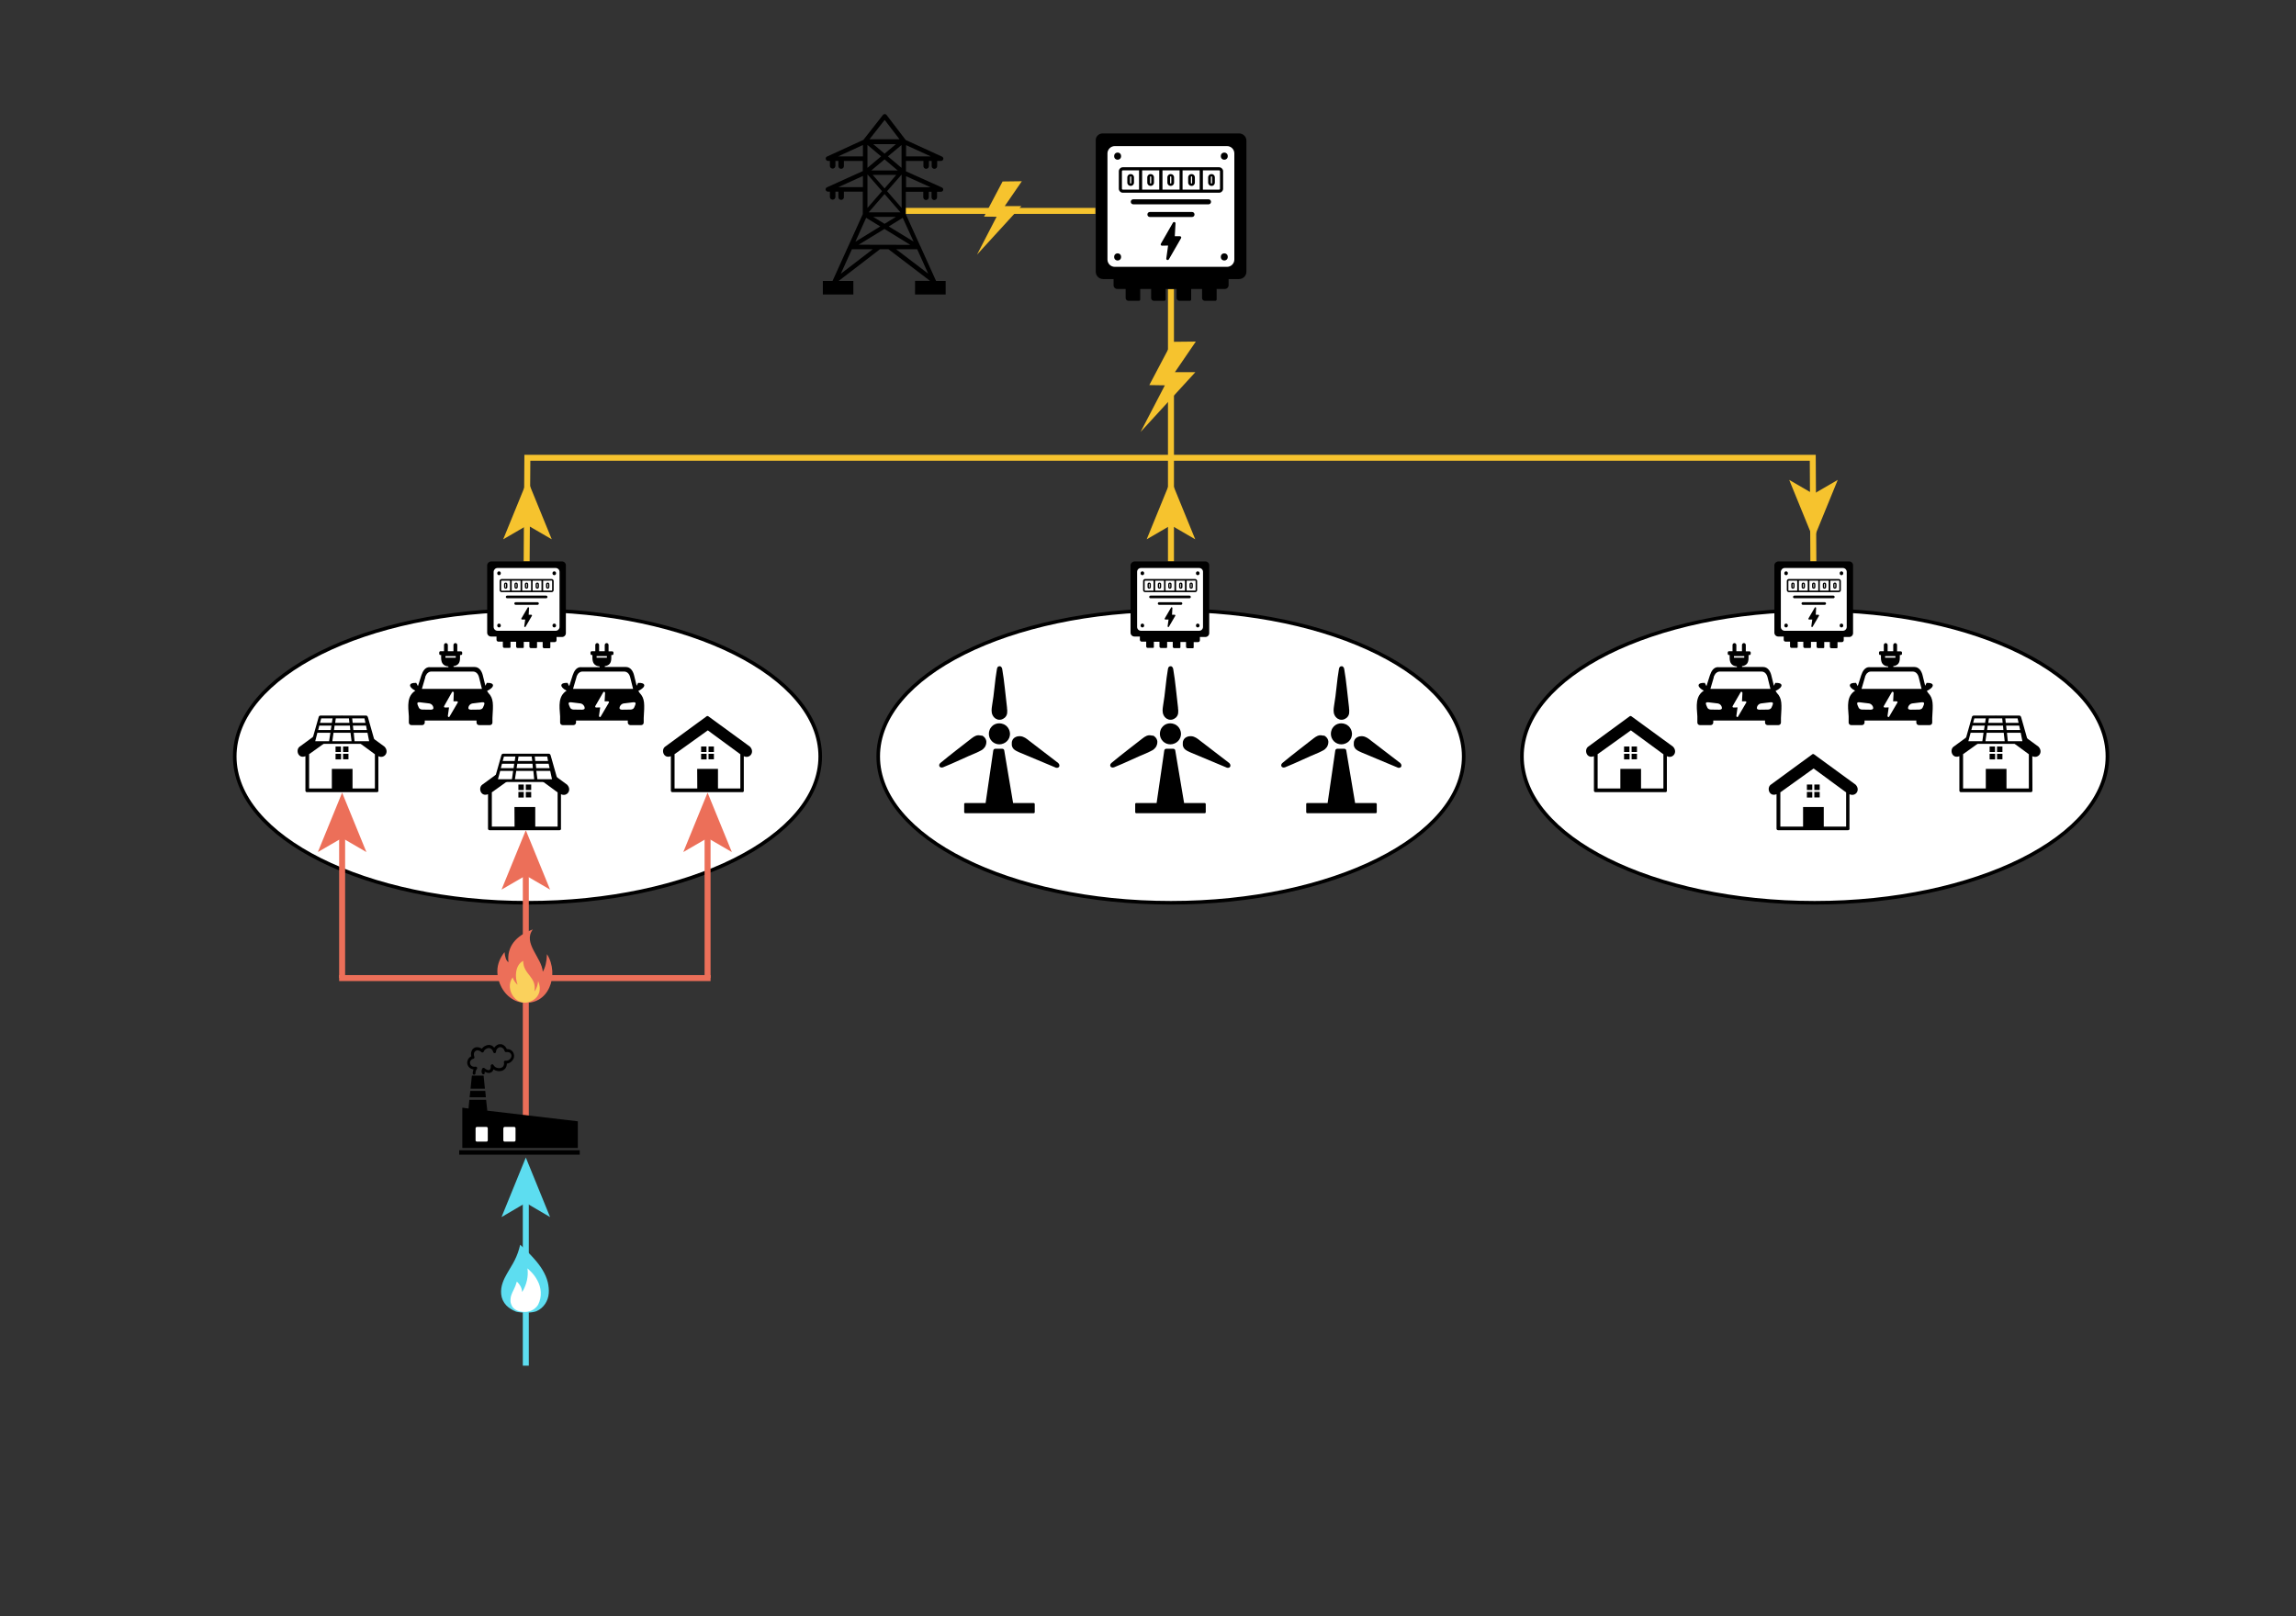 <?xml version="1.0" encoding="utf-8"?>
<!-- Generator: Adobe Illustrator 19.0.0, SVG Export Plug-In . SVG Version: 6.00 Build 0)  -->
<svg version="1.1" id="Layer_2" xmlns="http://www.w3.org/2000/svg" xmlns:xlink="http://www.w3.org/1999/xlink" x="0px" y="0px"
	 width="1920px" height="1351.9px" viewBox="480 -395.9 1920 1351.9" style="enable-background:new 480 -395.9 1920 1351.9;"
	 xml:space="preserve">
<rect x="480" y="-395.9" width="1920" height="1351.9" fill="#333333" stroke="none"/>
<style type="text/css">
	.st0{fill:none;stroke:#F6C32E;stroke-width:5;stroke-miterlimit:10;}
	.st1{fill:#F6C32E;}
	.st2{fill:#FFFFFF;}
	.st3{fill:#FFFFFF;stroke:#000000;stroke-width:3;stroke-miterlimit:10;}
	.st4{fill:none;stroke:#EC6F59;stroke-width:5;stroke-miterlimit:10;}
	.st5{fill:#EC6F59;}
	.st6{fill:none;stroke:#5DDDF0;stroke-width:5;stroke-miterlimit:10;}
	.st7{fill:#5DDDF0;}
	.st8{fill:none;stroke:#EC6F59;stroke-width:5;stroke-linecap:square;stroke-miterlimit:10;}
	.st9{fill:#FAD15C;}
</style>
<line class="st0" x1="1459.2" y1="73.7" x2="1459.2" y2="-154.2"/>
<g>
	<polygon class="st1" points="921.1,5.5 941.4,55.2 921.1,43.4 900.8,55.2 	"/>
</g>
<g>
	<polygon class="st1" points="1459.2,5.5 1479.5,55.2 1459.2,43.4 1438.9,55.2 	"/>
</g>
<g>
	<polygon class="st1" points="1996.5,55.2 1976.2,5.5 1996.5,17.3 2016.8,5.5 	"/>
</g>
<polyline class="st0" points="920.4,73.7 921,-13 1459.7,-13 "/>
<g>
	<polyline class="st0" points="1996.4,73.7 1995.9,-13 1459.7,-13 	"/>
</g>
<g id="_x3C_Group_x3E_">
	<path d="M1402.1-284.3h114.1c3.4,0,6.1,2.8,6.1,6.1v109.6c0,3.4-2.8,6.1-6.1,6.1h-8.8v5.2c0,1.7-1.4,3.1-3.1,3.1h-6.9v8.8
		c0,0.6-0.5,1.1-1.1,1.1h-8.8c-1.2,0-2.3-1-2.3-2.3v-7.6h-9.1v8.8c0,0.6-0.5,1.1-1.1,1.1h-8.8c-1.2,0-2.3-1-2.3-2.3v-7.6h-9.1v8.8
		c0,0.6-0.5,1.1-1.1,1.1h-8.8c-1.2,0-2.3-1-2.3-2.3v-7.6h-9.1v8.8c0,0.6-0.5,1.1-1.1,1.1h-8.8c-1.2,0-2.3-1-2.3-2.3v-7.6h-7
		c-1.7,0-3.1-1.4-3.1-3.1v-5.2h-8.8c-3.4,0-6.1-2.8-6.1-6.1v-109.6C1396-281.6,1398.8-284.3,1402.1-284.3L1402.1-284.3z"/>
	<path class="st2" d="M1412.2-273.7h93.9c3.4,0,6.1,2.8,6.1,6.1v88.8c0,3.4-2.8,6.1-6.1,6.1h-93.9c-3.4,0-6.1-2.8-6.1-6.1v-88.8
		C1406.1-270.9,1408.9-273.7,1412.2-273.7L1412.2-273.7z"/>
	<path d="M1418.9-256h80.6c0.9,0,1.7,0.4,2.3,1s1,1.4,1,2.3v14.7c0,0.9-0.4,1.7-1,2.3s-1.4,1-2.3,1h-80.6c-0.9,0-1.7-0.4-2.3-1
		s-1-1.4-1-2.3v-14.7c0-0.9,0.4-1.7,1-2.3S1418-256,1418.9-256z"/>
	<path class="st2" d="M1485.9-253.4v16.1h13.6c0.2,0,0.4-0.1,0.5-0.2c0.1-0.1,0.2-0.3,0.2-0.5v-14.7c0-0.2-0.1-0.4-0.2-0.5
		s-0.3-0.2-0.5-0.2H1485.9z"/>
	<rect x="1468.9" y="-253.4" class="st2" width="14.3" height="16.1"/>
	<rect x="1452.1" y="-253.4" class="st2" width="14.3" height="16.1"/>
	<rect x="1435.1" y="-253.4" class="st2" width="14.3" height="16.1"/>
	<path class="st2" d="M1432.5-237.3v-16.1h-13.6c-0.2,0-0.4,0.1-0.5,0.2s-0.2,0.3-0.2,0.5v14.7c0,0.2,0.1,0.4,0.2,0.5
		s0.3,0.2,0.5,0.2H1432.5L1432.5-237.3z"/>
	<path d="M1462.4-198.3h4.3c0.6,0,1.1,0.5,1.1,1.1c0,0.2-0.1,0.4-0.2,0.6l-10.2,17.7c-0.2,0.3-0.6,0.5-1,0.5c-0.6,0-1.1-0.5-1.1-1.1
		c0-0.1,0-0.2,0-0.2l1.5-10.8l-5.1,0.1l0,0c-0.6,0-1.1-0.5-1.1-1.1l0,0c0-0.2,0.1-0.4,0.2-0.6l10.1-17.6c0.2-0.3,0.6-0.5,1-0.5
		c0.6,0,1.1,0.5,1.1,1.1v0.1L1462.4-198.3z"/>
	<ellipse cx="1503.8" cy="-265.3" rx="2.9" ry="3"/>
	<ellipse cx="1414.6" cy="-265.3" rx="2.9" ry="3"/>
	<ellipse cx="1414.6" cy="-181" rx="2.9" ry="3"/>
	<ellipse cx="1503.8" cy="-181" rx="2.9" ry="3"/>
	<path d="M1493.1-240.4c-0.8,0-1.5-0.3-2-0.8s-0.8-1.2-0.8-2.1v-4.1c0-0.9,0.3-1.6,0.8-2.1s1.2-0.8,2-0.8s1.5,0.3,2,0.8
		s0.8,1.2,0.8,2.1v4.1c0,0.9-0.3,1.6-0.8,2.1C1494.7-240.7,1494-240.4,1493.1-240.4z"/>
	<path class="st2" d="M1493.1-242.4c0.2,0,0.3-0.1,0.4-0.2s0.1-0.3,0.1-0.6v-4.4c0-0.2,0-0.4-0.1-0.6c-0.1-0.1-0.2-0.2-0.4-0.2
		c-0.2,0-0.3,0.1-0.4,0.2s-0.1,0.3-0.1,0.6v4.4c0,0.2,0,0.4,0.1,0.6C1492.9-242.4,1493-242.4,1493.1-242.4z"/>
	<path d="M1476.4-240.4c-0.8,0-1.5-0.3-2-0.8s-0.8-1.2-0.8-2.1v-4.1c0-0.9,0.3-1.6,0.8-2.1s1.2-0.8,2-0.8s1.5,0.3,2,0.8
		s0.8,1.2,0.8,2.1v4.1c0,0.9-0.3,1.6-0.8,2.1S1477.3-240.4,1476.4-240.4z"/>
	<path class="st2" d="M1476.4-242.4c0.2,0,0.3-0.1,0.4-0.2s0.1-0.3,0.1-0.6v-4.4c0-0.2,0-0.4-0.1-0.6c-0.1-0.1-0.2-0.2-0.4-0.2
		c-0.2,0-0.3,0.1-0.4,0.2s-0.1,0.3-0.1,0.6v4.4c0,0.2,0,0.4,0.1,0.6S1476.3-242.4,1476.4-242.4z"/>
	<path d="M1459-240.4c-0.8,0-1.5-0.3-2-0.8s-0.8-1.2-0.8-2.1v-4.1c0-0.9,0.3-1.6,0.8-2.1s1.2-0.8,2-0.8s1.5,0.3,2,0.8
		s0.8,1.2,0.8,2.1v4.1c0,0.9-0.3,1.6-0.8,2.1S1459.8-240.4,1459-240.4z"/>
	<path class="st2" d="M1459-242.4c0.2,0,0.3-0.1,0.4-0.2s0.1-0.3,0.1-0.6v-4.4c0-0.2,0-0.4-0.1-0.6c-0.1-0.1-0.2-0.2-0.4-0.2
		c-0.2,0-0.3,0.1-0.4,0.2s-0.1,0.3-0.1,0.6v4.4c0,0.2,0,0.4,0.1,0.6S1458.8-242.4,1459-242.4z"/>
	<path d="M1442.2-240.4c-0.8,0-1.5-0.3-2-0.8s-0.8-1.2-0.8-2.1v-4.1c0-0.9,0.3-1.6,0.8-2.1s1.2-0.8,2-0.8s1.5,0.3,2,0.8
		s0.8,1.2,0.8,2.1v4.1c0,0.9-0.3,1.6-0.8,2.1S1443-240.4,1442.2-240.4z"/>
	<path class="st2" d="M1442.2-242.4c0.2,0,0.3-0.1,0.4-0.2s0.1-0.3,0.1-0.6v-4.4c0-0.2,0-0.4-0.1-0.6c-0.1-0.1-0.2-0.2-0.4-0.2
		c-0.2,0-0.3,0.1-0.4,0.2s-0.1,0.3-0.1,0.6v4.4c0,0.2,0,0.4,0.1,0.6C1441.9-242.4,1442-242.4,1442.2-242.4z"/>
	<path d="M1425.5-240.4c-0.8,0-1.5-0.3-2-0.8s-0.8-1.2-0.8-2.1v-4.1c0-0.9,0.3-1.6,0.8-2.1s1.2-0.8,2-0.8s1.5,0.3,2,0.8
		s0.8,1.2,0.8,2.1v4.1c0,0.9-0.3,1.6-0.8,2.1S1426.3-240.4,1425.5-240.4z"/>
	<path class="st2" d="M1425.5-242.4c0.2,0,0.3-0.1,0.4-0.2s0.1-0.3,0.1-0.6v-4.4c0-0.2,0-0.4-0.1-0.6c-0.1-0.1-0.2-0.2-0.4-0.2
		c-0.2,0-0.3,0.1-0.4,0.2s-0.1,0.3-0.1,0.6v4.4c0,0.2,0,0.4,0.1,0.6S1425.3-242.4,1425.5-242.4z"/>
	<path d="M1441.6-214.4c-1.2,0-2.1-0.9-2.1-2.1s0.9-2.1,2.1-2.1h35.2c1.2,0,2.1,0.9,2.1,2.1s-0.9,2.1-2.1,2.1H1441.6z"/>
	<path d="M1427.7-225c-1.2,0-2.1-0.9-2.1-2.1c0-1.2,0.9-2.1,2.1-2.1h62.9c1.2,0,2.1,0.9,2.1,2.1c0,1.2-0.9,2.1-2.1,2.1H1427.7z"/>
</g>
<line class="st0" x1="1235.4" y1="-219.5" x2="1396" y2="-219.5"/>
<path d="M1202-278.9L1202-278.9l16.4-20.9c0.6-0.8,1.8-0.9,2.6-0.3c0.1,0.1,0.3,0.3,0.4,0.4l15.9,20.8l0.1,0.1l30.1,13.8
	c1,0.3,1.6,1.3,1.3,2.3c-0.2,0.9-1,1.4-1.9,1.4h-3.2v4.3c0,1.3-1,2.3-2.3,2.3s-2.3-1-2.3-2.3l0,0v-4.3h-2.3v4.3c0,1.3-1,2.3-2.3,2.3
	s-2.3-1-2.3-2.3v-4.3h-14.6v8.7l29.8,13.4c1,0.3,1.6,1.3,1.3,2.3c-0.2,0.9-1,1.4-1.9,1.4h-3.2v4.6c0,1.3-1,2.3-2.3,2.3
	s-2.3-1-2.3-2.3l0,0v-4.6h-2.3v4.6c0,1.3-1,2.3-2.3,2.3s-2.3-1-2.3-2.3l0,0v-4.6h-14.6v18.8l11.9,26.3c0.3,0.3,0.4,0.6,0.5,1l0,0
	l12.9,28.5h8v11.3h-25.6V-161h12.5l-34.7-26.4h-7.2l-34.5,26.5h12.3v11.3h-25.5v-11.3h8.1l25.3-55.9v-18.8h-15.8v4.6
	c0,1.3-1,2.3-2.3,2.3s-2.3-1-2.3-2.3l0,0v-4.6h-2.5v4.6c-0.1,1.3-1.2,2.2-2.5,2.1c-1.1-0.1-2.1-1-2.1-2.1v-4.6h-1.7
	c-1,0-1.9-0.9-1.9-1.9c0-0.7,0.4-1.4,1.1-1.7l30-13.6v-8.5h-15.8v4.3c0,1.3-1,2.3-2.3,2.3s-2.3-1-2.3-2.3l0,0v-4.3h-2.5v4.3
	c-0.1,1.3-1.2,2.2-2.5,2.1c-1.1-0.1-2.1-1-2.1-2.1v-4.3h-1.7c-1-0.1-1.8-0.9-1.8-2c0-0.7,0.4-1.3,1-1.6L1202-278.9L1202-278.9z
	 M1205.4-222l12.2-14l-11.9-13.7h-0.3L1205.4-222L1205.4-222z M1219.7-238.3l9.8-11.3h-19.7L1219.7-238.3L1219.7-238.3z
	 M1233.7-249.6l-11.9,13.6l12.2,14v-27.7L1233.7-249.6L1233.7-249.6z M1219.7-233.6l-13.3,15.3h26.6L1219.7-233.6z M1205.4-255.5
	l11.4-9.6l-11.4-9.6V-255.5z M1219.7-267.4l9.5-7.9h-18.9L1219.7-267.4z M1233.9-274.6l-11.4,9.5l11.4,9.6V-274.6z M1219.7-262.6
	l-11.1,9.3h22.1L1219.7-262.6z M1256.2-167l-9.2-20.4h-17.6L1256.2-167z M1209.8-187.4h-17.4l-9.3,20.5L1209.8-187.4z M1241.2-191.1
	l-21.6-13.3l-21.6,13.2L1241.2-191.1z M1216.1-206.5l-11.8-7.2l-9,20L1216.1-206.5z M1219.7-208.7l9.5-5.8h-19L1219.7-208.7
	L1219.7-208.7z M1234.9-213.7l-11.7,7.2l20.8,12.7L1234.9-213.7L1234.9-213.7z M1237.7-265.1h20.6l-20.6-9.4V-265.1L1237.7-265.1z
	 M1201.6-274.6l-20.7,9.5h20.7V-274.6z M1237.7-248.5v9.2h20.4L1237.7-248.5z M1201.6-239.4v-9.3l-20.5,9.3L1201.6-239.4
	L1201.6-239.4z M1232.2-279.4l-12.4-16.2l-12.7,16.2H1232.2z"/>
<g>
	<ellipse class="st3" cx="921.1" cy="236.8" rx="244.8" ry="122.4"/>
	<g id="_x3C_Group_x3E__2_">
		<path d="M890.8,73.7H950c1.7,0,3.2,1.4,3.2,3.2v56.8c0,1.7-1.4,3.2-3.2,3.2h-4.6v2.7c0,0.9-0.7,1.6-1.6,1.6h-3.6v4.5
			c0,0.3-0.3,0.6-0.6,0.6H935c-0.6,0-1.2-0.5-1.2-1.2v-4h-4.7v4.5c0,0.3-0.3,0.6-0.6,0.6h-4.6c-0.6,0-1.2-0.5-1.2-1.2v-4H918v4.5
			c0,0.3-0.3,0.6-0.6,0.6h-4.6c-0.6,0-1.2-0.5-1.2-1.2v-4h-4.7v4.5c0,0.3-0.3,0.6-0.6,0.6h-4.6c-0.6,0-1.2-0.5-1.2-1.2v-4h-3.7
			c-0.9,0-1.6-0.7-1.6-1.6v-2.7h-4.6c-1.7,0-3.2-1.4-3.2-3.2V76.5C887.6,75.1,889,73.7,890.8,73.7L890.8,73.7z"/>
		<path class="st2" d="M896,79.2h48.7c1.7,0,3.2,1.4,3.2,3.2v46.1c0,1.7-1.4,3.2-3.2,3.2H896c-1.7,0-3.2-1.4-3.2-3.2V82.4
			C892.9,80.6,894.3,79.2,896,79.2L896,79.2z"/>
		<path d="M899.5,88.4h41.8c0.5,0,0.9,0.2,1.2,0.5s0.5,0.7,0.5,1.2v7.6c0,0.5-0.2,0.9-0.5,1.2c-0.3,0.3-0.7,0.5-1.2,0.5h-41.8
			c-0.5,0-0.9-0.2-1.2-0.5s-0.5-0.7-0.5-1.2v-7.6c0-0.5,0.2-0.9,0.5-1.2C898.6,88.6,899,88.4,899.5,88.4z"/>
		<path class="st2" d="M934.2,89.8v8.3h7.1c0.1,0,0.2,0,0.3-0.1s0.1-0.2,0.1-0.3v-7.6c0-0.1,0-0.2-0.1-0.3s-0.2-0.1-0.3-0.1
			C941.3,89.8,934.2,89.8,934.2,89.8z"/>
		<rect x="925.4" y="89.8" class="st2" width="7.4" height="8.3"/>
		<rect x="916.7" y="89.8" class="st2" width="7.4" height="8.3"/>
		<rect x="907.9" y="89.8" class="st2" width="7.4" height="8.3"/>
		<path class="st2" d="M906.5,98.1v-8.3h-7c-0.1,0-0.2,0-0.3,0.1s-0.1,0.2-0.1,0.3v7.6c0,0.1,0,0.2,0.1,0.3s0.2,0.1,0.3,0.1
			L906.5,98.1L906.5,98.1z"/>
		<path d="M922.1,118.3h2.2c0.3,0,0.6,0.3,0.6,0.6c0,0.1,0,0.2-0.1,0.3l-5.3,9.1c-0.1,0.2-0.3,0.3-0.5,0.3c-0.3,0-0.6-0.3-0.6-0.6
			v-0.1l0.8-5.6h-2.7l0,0c-0.3,0-0.6-0.3-0.6-0.6l0,0c0-0.1,0-0.2,0.1-0.3l5.3-9.1c0.1-0.2,0.3-0.3,0.5-0.3c0.3,0,0.6,0.3,0.6,0.6
			v0.1L922.1,118.3z"/>
		<ellipse cx="943.5" cy="83.6" rx="1.5" ry="1.6"/>
		<ellipse cx="897.3" cy="83.6" rx="1.5" ry="1.6"/>
		<ellipse cx="897.3" cy="127.3" rx="1.5" ry="1.6"/>
		<ellipse cx="943.5" cy="127.3" rx="1.5" ry="1.6"/>
		<path d="M938,96.5c-0.4,0-0.8-0.1-1-0.4c-0.3-0.3-0.4-0.6-0.4-1.1v-2.1c0-0.4,0.1-0.8,0.4-1.1s0.6-0.4,1-0.4s0.8,0.1,1,0.4
			s0.4,0.6,0.4,1.1V95c0,0.4-0.1,0.8-0.4,1.1C938.8,96.3,938.4,96.5,938,96.5z"/>
		<path class="st2" d="M938,95.5c0.1,0,0.2,0,0.2-0.1s0.1-0.2,0.1-0.3v-2.3c0-0.1,0-0.2-0.1-0.3c0-0.1-0.1-0.1-0.2-0.1
			c-0.1,0-0.2,0-0.2,0.1s-0.1,0.2-0.1,0.3v2.3c0,0.1,0,0.2,0.1,0.3C937.8,95.4,937.9,95.5,938,95.5z"/>
		<path d="M929.3,96.5c-0.4,0-0.8-0.1-1-0.4c-0.3-0.3-0.4-0.6-0.4-1.1v-2.1c0-0.4,0.1-0.8,0.4-1.1c0.3-0.3,0.6-0.4,1-0.4
			s0.8,0.1,1,0.4s0.4,0.6,0.4,1.1V95c0,0.4-0.1,0.8-0.4,1.1C930.1,96.3,929.8,96.5,929.3,96.5z"/>
		<path class="st2" d="M929.3,95.5c0.1,0,0.2,0,0.2-0.1s0.1-0.2,0.1-0.3v-2.3c0-0.1,0-0.2-0.1-0.3c0-0.1-0.1-0.1-0.2-0.1
			s-0.2,0-0.2,0.1s-0.1,0.2-0.1,0.3v2.3c0,0.1,0,0.2,0.1,0.3C929.2,95.4,929.2,95.5,929.3,95.5z"/>
		<path d="M920.3,96.5c-0.4,0-0.8-0.1-1-0.4c-0.3-0.3-0.4-0.6-0.4-1.1v-2.1c0-0.4,0.1-0.8,0.4-1.1c0.3-0.3,0.6-0.4,1-0.4
			s0.8,0.1,1,0.4c0.3,0.3,0.4,0.6,0.4,1.1V95c0,0.4-0.1,0.8-0.4,1.1C921.1,96.3,920.7,96.5,920.3,96.5z"/>
		<path class="st2" d="M920.3,95.5c0.1,0,0.2,0,0.2-0.1s0.1-0.2,0.1-0.3v-2.3c0-0.1,0-0.2-0.1-0.3c0-0.1-0.1-0.1-0.2-0.1
			s-0.2,0-0.2,0.1s-0.1,0.2-0.1,0.3v2.3c0,0.1,0,0.2,0.1,0.3C920.1,95.4,920.2,95.5,920.3,95.5z"/>
		<path d="M911.6,96.5c-0.4,0-0.8-0.1-1-0.4c-0.3-0.3-0.4-0.6-0.4-1.1v-2.1c0-0.4,0.1-0.8,0.4-1.1s0.6-0.4,1-0.4s0.8,0.1,1,0.4
			s0.4,0.6,0.4,1.1V95c0,0.4-0.1,0.8-0.4,1.1C912.4,96.3,912,96.5,911.6,96.5z"/>
		<path class="st2" d="M911.6,95.5c0.1,0,0.2,0,0.2-0.1s0.1-0.2,0.1-0.3v-2.3c0-0.1,0-0.2-0.1-0.3c0-0.1-0.1-0.1-0.2-0.1
			c-0.1,0-0.2,0-0.2,0.1s-0.1,0.3-0.1,0.3v2.3c0,0.1,0,0.2,0.1,0.3C911.4,95.4,911.5,95.5,911.6,95.5z"/>
		<path d="M902.9,96.5c-0.4,0-0.8-0.1-1-0.4c-0.3-0.3-0.4-0.6-0.4-1.1v-2.1c0-0.4,0.1-0.8,0.4-1.1c0.3-0.3,0.6-0.4,1-0.4
			s0.8,0.1,1,0.4c0.3,0.3,0.4,0.6,0.4,1.1V95c0,0.4-0.1,0.8-0.4,1.1C903.7,96.3,903.3,96.5,902.9,96.5z"/>
		<path class="st2" d="M902.9,95.5c0.1,0,0.2,0,0.2-0.1s0.1-0.2,0.1-0.3v-2.3c0-0.1,0-0.2-0.1-0.3c0-0.1-0.1-0.1-0.2-0.1
			c-0.1,0-0.2,0-0.2,0.1s-0.1,0.2-0.1,0.3v2.3c0,0.1,0,0.2,0.1,0.3C902.7,95.4,902.8,95.5,902.9,95.5z"/>
		<path d="M911.2,110c-0.6,0-1.1-0.5-1.1-1.1s0.5-1.1,1.1-1.1h18.3c0.6,0,1.1,0.5,1.1,1.1s-0.5,1.1-1.1,1.1H911.2z"/>
		<path d="M904.1,104.5c-0.6,0-1.1-0.5-1.1-1.1s0.5-1.1,1.1-1.1h32.6c0.6,0,1.1,0.5,1.1,1.1s-0.5,1.1-1.1,1.1H904.1z"/>
	</g>
	<g>
		<path d="M839.3,162.1c-3.8,0-5.7,3.3-6.9,6.8l-2.9,9.1l-1.4-2.7c-6.4-0.4-7.1,3.2-0.8,6.5l0,0c-7.1,4.6-6.1,12.6-5.4,21.5
			c0,0.1,0,0.2,0,0.3v4.9c0,1.1,0.9,2.1,2.1,2.1h9.1c1.1,0,2.1-1,2.1-2.1v-1.7h43.3v1.7c0,1.2,1,2.1,2.1,2.1h9.1
			c1.2,0,2.1-1,2.1-2.1v-3.8c0.7-11.6,1.1-16.3-3.4-21l-1.1-1.7c6.9-3.3,6.4-7.1-0.2-6.7l-1.2,2.4l-2.2-8.9
			c-0.9-3.6-3.1-6.8-6.8-6.8h-17.6c0-0.2-0.1-0.5-0.1-0.7c4-0.6,5.5-2.7,5.5-6.9V152h0.8c0.5,0,1-0.5,1-1v-1.1c0-0.5-0.5-1-1-1h-3.1
			v-5.3c0-0.9-0.7-1.6-1.6-1.6l0,0c-0.9,0-1.6,0.8-1.6,1.6v5.2h-4.7v-5.2c0-0.9-0.8-1.6-1.6-1.6l0,0l0,0c-0.9,0-1.6,0.8-1.6,1.6v5.2
			h-3c-0.5,0-1,0.5-1,1v1.2c0,0.5,0.5,1,1,1h0.6v2.3c0,4.2,1.6,6.8,6,7.2l0,0c0,0.2,0.1,0.5,0.1,0.7H839.3L839.3,162.1z"/>
		<path class="st2" d="M859.2,190.7h2.9c0.4,0,0.8,0.4,0.8,0.8c0,0.2-0.1,0.3-0.2,0.4l-6.8,11.6c-0.2,0.4-0.7,0.5-1,0.2l0,0
			c-0.3-0.2-0.4-0.5-0.4-0.8l1-7.1l-3.4,0.1c-0.4,0-0.8-0.3-0.8-0.8l0,0c0-0.2,0-0.3,0.1-0.4L858,183c0.2-0.4,0.7-0.5,1.1-0.2
			c0.2,0.2,0.4,0.5,0.4,0.8L859.2,190.7z"/>
		<path class="st2" d="M836.6,168.3c0.2-0.5,0.6-1,1.1-1.3c0.8-0.8,1.9-1.2,3-1.2h34.8c2.9,0,4.6,2.4,5.2,5.2l2.3,9.3h-50.2l0,0
			l2.7-9.2C835.6,170,836,169.1,836.6,168.3L836.6,168.3z"/>
		<path class="st2" d="M839.1,192.5l-8.1-1c-1.9-0.2-2.4,0.6-1.7,2.3l0.9,2.1c0.2,0.5,0.6,0.9,1.1,1.2c0.5,0.3,1.2,0.5,1.8,0.5
			l7.2,0.1c1.7,0,2.5-0.7,2-2.3C841.8,193.8,840.6,192.8,839.1,192.5L839.1,192.5z"/>
		<path class="st2" d="M875,192.5l8.1-1c1.9-0.2,2.4,0.6,1.7,2.3l-0.9,2.1c-0.2,0.5-0.6,0.9-1.1,1.2c-0.5,0.3-1.2,0.5-1.8,0.5
			l-7.2,0.1c-1.7,0-2.5-0.7-2-2.3C872.3,193.8,873.5,192.8,875,192.5z"/>
		<rect x="852.5" y="152.9" class="st2" width="8.6" height="1.3"/>
	</g>
	<g>
		<path d="M965.8,162.1c-3.8,0-5.7,3.3-6.9,6.8l-2.9,9.1l-1.4-2.7c-6.4-0.4-7.1,3.2-0.8,6.5l0,0c-7.1,4.6-6.1,12.6-5.4,21.5
			c0,0.1,0,0.2,0,0.3v4.9c0,1.1,0.9,2.1,2.1,2.1h9.1c1.1,0,2.1-1,2.1-2.1v-1.7h43.3v1.7c0,1.2,1,2.1,2.1,2.1h9.1
			c1.2,0,2.1-1,2.1-2.1v-3.8c0.7-11.6,1.1-16.3-3.4-21l-1.1-1.7c6.9-3.3,6.4-7.1-0.2-6.7l-1.2,2.4l-2.2-8.9
			c-0.9-3.6-3.1-6.8-6.8-6.8h-17.6c0-0.2-0.1-0.5-0.1-0.7c4-0.6,5.5-2.7,5.5-6.9V152h0.8c0.5,0,1-0.5,1-1v-1.1c0-0.5-0.5-1-1-1h-3.1
			v-5.3c0-0.9-0.7-1.6-1.6-1.6l0,0c-0.9,0-1.6,0.8-1.6,1.6v5.2H981v-5.2c0-0.9-0.8-1.6-1.6-1.6l0,0l0,0c-0.9,0-1.6,0.8-1.6,1.6v5.2
			h-3c-0.5,0-1,0.5-1,1v1.2c0,0.5,0.5,1,1,1h0.6v2.3c0,4.2,1.6,6.8,6,7.2l0,0c0,0.2,0.1,0.5,0.1,0.7H965.8L965.8,162.1z"/>
		<path class="st2" d="M985.6,190.7h2.9c0.4,0,0.8,0.4,0.8,0.8c0,0.2-0.1,0.3-0.2,0.4l-6.8,11.6c-0.2,0.4-0.7,0.5-1,0.2l0,0
			c-0.3-0.2-0.4-0.5-0.4-0.8l1-7.1l-3.4,0.1c-0.4,0-0.8-0.3-0.8-0.8l0,0c0-0.2,0-0.3,0.1-0.4l6.7-11.6c0.2-0.4,0.7-0.5,1.1-0.2
			c0.2,0.2,0.4,0.5,0.4,0.8L985.6,190.7z"/>
		<path class="st2" d="M963,168.3c0.2-0.5,0.6-1,1.1-1.3c0.8-0.8,1.9-1.2,3-1.2h34.8c2.9,0,4.6,2.4,5.2,5.2l2.3,9.3h-50.2l0,0
			l2.7-9.2C962.1,170,962.4,169.1,963,168.3L963,168.3z"/>
		<path class="st2" d="M965.6,192.5l-8.1-1c-1.9-0.2-2.4,0.6-1.7,2.3l0.9,2.1c0.2,0.5,0.6,0.9,1.1,1.2c0.5,0.3,1.2,0.5,1.8,0.5
			l7.2,0.1c1.7,0,2.5-0.7,2-2.3C968.2,193.8,967,192.8,965.6,192.5L965.6,192.5z"/>
		<path class="st2" d="M1001.4,192.5l8.1-1c1.9-0.2,2.4,0.6,1.7,2.3l-0.9,2.1c-0.2,0.5-0.6,0.9-1.1,1.2c-0.5,0.3-1.2,0.5-1.8,0.5
			l-7.2,0.1c-1.7,0-2.5-0.7-2-2.3C998.8,193.8,1000,192.8,1001.4,192.5z"/>
		<rect x="978.9" y="152.9" class="st2" width="8.6" height="1.3"/>
	</g>
	<g>
		<path d="M796.5,265.5c0,0.6-0.6,1.2-1.2,1.2h-58.7c-0.6,0-1.2-0.6-1.2-1.2v-28.9c-6.1,2.4-8.4-5.2-4.9-7.9l34.7-25.4
			c0.4-0.4,1-0.4,1.5-0.1l34.8,25.4l0.1,0.1c4.2,4.5-0.2,10.3-5.2,7.9V265.5L796.5,265.5z"/>
		<path class="st2" d="M757.4,247.2h17.4v16.4h18.7v-28.4c0-0.1,0-0.2,0-0.2l-27.2-20l-27.9,20c0,0.1,0.1,0.2,0.1,0.3v28.3h19V247.2
			L757.4,247.2z"/>
		<rect x="760.6" y="228.5" width="4.5" height="4.6"/>
		<rect x="766.9" y="234.6" width="4.5" height="4.6"/>
		<polygon points="760.6,234.6 765.2,234.6 765.2,239.3 760.6,239.3 		"/>
		<rect x="766.9" y="228.5" width="4.5" height="4.6"/>
	</g>
	<g>
		<path d="M791.7,226.3H742c-0.2,0-0.2,0-0.4-0.1c-0.2-0.1-0.6-0.2-0.7-0.4c-0.2-0.2-0.4-0.6-0.4-0.9c0-0.1,0-0.2,0.1-0.3l0,0
			l5.9-20.8c0.1-0.2,0.2-0.7,0.5-0.8c0.2-0.2,0.7-0.4,1.1-0.4h37.9c0.4,0,0.7,0.2,1,0.3l0.1,0.1c0.2,0.2,0.4,0.6,0.5,0.8l5.9,20.8
			c0,0.2,0.1,0.2,0.1,0.3c0,0.3-0.2,0.7-0.4,0.9c-0.2,0.2-0.5,0.3-0.7,0.4C792,226.3,791.9,226.3,791.7,226.3L791.7,226.3z"/>
		<polygon class="st2" points="788.7,224.1 787.3,217 775.8,217 776.5,224.1 		"/>
		<polygon class="st2" points="774,224.1 773.1,217 758.9,217 757.9,224.1 		"/>
		<polygon class="st2" points="755.2,224.1 756.3,217 745.4,217 743.6,224.1 		"/>
		<polygon class="st2" points="774.5,205 774.9,208.7 785.6,208.7 784.8,205 		"/>
		<polygon class="st2" points="748.6,205 747.6,208.7 757.5,208.7 758.1,205 		"/>
		<polygon class="st2" points="760.8,205 760.3,208.7 772.2,208.7 771.8,205 		"/>
		<polygon class="st2" points="775.1,211 775.5,214.7 786.8,214.7 786.1,211 		"/>
		<polygon class="st2" points="747,211 746.1,214.7 756.6,214.7 757.2,211 		"/>
		<polygon class="st2" points="759.8,211 759.3,214.7 772.9,214.7 772.6,211 		"/>
	</g>
	<g>
		<path d="M949.2,297.3c0,0.6-0.6,1.2-1.2,1.2h-58.7c-0.6,0-1.2-0.6-1.2-1.2v-28.9c-6.1,2.4-8.4-5.2-4.9-7.9l34.7-25.4
			c0.4-0.4,1-0.4,1.5-0.1l34.8,25.4l0.1,0.1c4.2,4.5-0.2,10.3-5.2,7.9V297.3L949.2,297.3z"/>
		<path class="st2" d="M910.2,279.1h17.4v16.4h18.7v-28.4c0-0.1,0-0.2,0-0.2l-27.2-20l-27.9,20c0,0.1,0.1,0.2,0.1,0.3v28.3h19
			L910.2,279.1L910.2,279.1z"/>
		<rect x="913.5" y="260.3" width="4.5" height="4.6"/>
		<rect x="919.7" y="266.5" width="4.5" height="4.6"/>
		<polygon points="913.5,266.5 918,266.5 918,271.2 913.5,271.2 		"/>
		<rect x="919.7" y="260.3" width="4.5" height="4.6"/>
	</g>
	<g>
		<path d="M944.5,258.2h-49.7c-0.2,0-0.2,0-0.4-0.1c-0.2-0.1-0.6-0.2-0.7-0.4c-0.2-0.2-0.4-0.6-0.4-0.9c0-0.1,0-0.2,0.1-0.3l0,0
			l5.9-20.8c0.1-0.2,0.2-0.7,0.5-0.8c0.2-0.2,0.7-0.4,1.1-0.4h37.9c0.4,0,0.7,0.2,1,0.3l0.1,0.1c0.2,0.2,0.4,0.6,0.5,0.8l5.9,20.8
			c0,0.2,0.1,0.2,0.1,0.3c0,0.3-0.2,0.7-0.4,0.9c-0.2,0.2-0.5,0.3-0.7,0.4C944.8,258.2,944.6,258.2,944.5,258.2L944.5,258.2z"/>
		<polygon class="st2" points="941.6,255.9 940.1,248.9 928.5,248.9 929.4,255.9 		"/>
		<polygon class="st2" points="926.7,255.9 926,248.9 911.7,248.9 910.6,255.9 		"/>
		<polygon class="st2" points="908.1,255.9 909.1,248.9 898.3,248.9 896.4,255.9 		"/>
		<polygon class="st2" points="927.2,236.9 927.6,240.6 938.3,240.6 937.6,236.9 		"/>
		<polygon class="st2" points="901.4,236.9 900.4,240.6 910.4,240.6 911,236.9 		"/>
		<polygon class="st2" points="913.6,236.9 913,240.6 925.1,240.6 924.6,236.9 		"/>
		<polygon class="st2" points="928,242.9 928.4,246.6 939.6,246.6 938.8,242.9 		"/>
		<polygon class="st2" points="899.8,242.9 898.8,246.6 909.5,246.6 910,242.9 		"/>
		<polygon class="st2" points="912.6,242.9 912,246.6 925.6,246.6 925.3,242.9 		"/>
	</g>
	<g>
		<path d="M1102.1,265.5c0,0.6-0.6,1.2-1.2,1.2h-58.7c-0.6,0-1.2-0.6-1.2-1.2v-28.9c-6.1,2.4-8.4-5.2-4.9-7.9l34.7-25.4
			c0.4-0.4,1-0.4,1.5-0.1l34.8,25.4l0.1,0.1c4.2,4.5-0.2,10.3-5.2,7.9V265.5L1102.1,265.5z"/>
		<path class="st2" d="M1063,247.2h17.4v16.4h18.7v-28.4c0-0.1,0-0.2,0-0.2l-27.2-20l-27.9,20c0,0.1,0.1,0.2,0.1,0.3v28.3h19
			L1063,247.2L1063,247.2z"/>
		<rect x="1066.3" y="228.5" width="4.5" height="4.6"/>
		<rect x="1072.5" y="234.6" width="4.5" height="4.6"/>
		<polygon points="1066.3,234.6 1070.9,234.6 1070.9,239.3 1066.3,239.3 		"/>
		<rect x="1072.5" y="228.5" width="4.5" height="4.6"/>
	</g>
</g>
<g>
	<g>
		<line class="st4" x1="766.1" y1="422.2" x2="766.1" y2="302.4"/>
		<g>
			<polygon class="st5" points="766.1,267.1 786.4,316.8 766.1,305 745.8,316.8 			"/>
		</g>
	</g>
</g>
<g>
	<g>
		<line class="st4" x1="919.7" y1="560.9" x2="919.7" y2="333.8"/>
		<g>
			<polygon class="st5" points="919.7,298.5 940,348.2 919.7,336.4 899.4,348.2 			"/>
		</g>
	</g>
</g>
<g>
	<g>
		<line class="st6" x1="919.7" y1="746.4" x2="919.7" y2="607.7"/>
		<g>
			<polygon class="st7" points="919.7,572.3 940,622.1 919.7,610.2 899.4,622.1 			"/>
		</g>
	</g>
</g>
<g>
	<g>
		<line class="st4" x1="1071.7" y1="422.2" x2="1071.7" y2="302.4"/>
		<g>
			<polygon class="st5" points="1071.7,267.1 1092,316.8 1071.7,305 1051.4,316.8 			"/>
		</g>
	</g>
</g>
<line class="st8" x1="766.1" y1="422.2" x2="1071.7" y2="422.2"/>
<g>
	<path class="st7" d="M911.1,701c-2.9-1.2-5.5-2.8-7.7-5c-2.5-2.7-4-5.9-4.3-9.5c-0.3-3.4,0.2-6.7,1.4-9.9c0.9-2.5,2.1-4.8,3.4-7.1
		c1.6-2.8,3.3-5.7,5-8.5c2.2-3.9,4-8,5.2-12.3c0.3-1,0.5-2,0.8-3.1c0-0.1,0-0.2,0.1-0.3c0.1,0,0.1,0.1,0.2,0.1
		c3.9,3.7,7.8,7.4,11.3,11.4c2.7,3,5.2,6.2,7.3,9.7c1.9,3.2,3.4,6.5,4.3,10.2c0.7,3,1,6,0.8,9c-0.4,6.6-4.3,12.4-10,15
		c-1.2,0.6-4.4,1.4-9.9,1.4C914.1,701.9,911.5,701.3,911.1,701z"/>
	<path class="st2" d="M930.1,695.2c1.6-3.3,2.3-6.7,2.1-10.4c-0.2-3.4-1.1-6.5-2.7-9.5c-1.7-3.3-3.9-6.1-6.6-8.6
		c-0.5-0.5-1-1-1.6-1.5c-0.1-0.1-0.1-0.1-0.2-0.2c0.9,7.2-0.8,13.7-4.4,19.8c-0.2-1.7-0.6-3.3-1.4-4.8c-0.8-1.5-1.8-2.8-3.1-4
		c-0.1,0.3-0.1,0.5-0.2,0.7c-0.6,2.2-1.5,4.3-2.5,6.3c-0.7,1.4-1.4,2.8-1.9,4.3c-0.6,1.7-0.8,3.5-0.7,5.3c0.1,1.5,0.6,2.8,1.3,4.1
		c1,1.8,4.2,4.8,10.7,4.8C925,701.5,928.9,697.5,930.1,695.2z"/>
</g>
<polygon class="st1" points="1334.5,-244.3 1318.4,-244.1 1302.9,-214.7 1313.4,-214.6 1297,-182.9 1334.1,-223.5 1320.2,-223.5 "/>
<polygon class="st1" points="1480,-110.2 1460.2,-110 1441.1,-73.8 1454.1,-73.6 1433.8,-34.6 1479.6,-84.6 1462.5,-84.6 "/>
<g>
	<path class="st5" d="M905.2,408.9c-1.5-13,6.2-22.2,20.4-27.4c-8.7,11.3,7.5,23.6,8.3,35.4c2.1-3.6,3.3-8.3,3.5-14.7
		c10.7,16.8,1.8,44.2-21.7,40.3c-2.2-0.4-4.2-1-6.1-2.1c-8.6-4.6-13.7-14.6-13.7-24.1c0-6.1,2.6-11.5,6-15.8
		C902.3,404.7,903.3,407.8,905.2,408.9L905.2,408.9z"/>
	<path class="st9" d="M912.8,427.7c-2.4-6.3-2.1-16.4,4.7-19.9c0,11.6,11.5,13.1,9.4,25.5c2-2.2,2.9-5.8,3.1-8.6
		c3.1,7.1,0.7,12.8-3.8,15.7c-13.5,8.8-25.1-9-17.4-18.8C909.1,423.8,911.8,427.2,912.8,427.7L912.8,427.7z"/>
</g>
<g>
	<polygon points="874.6,503.8 873.5,514.7 885.5,514.7 884.4,503.8 	"/>
	<polygon points="963.2,542 963.2,564.3 866.6,564.3 866.6,530.6 871.8,531.3 872.5,524 886.5,524 887.5,533.1 	"/>
	<path d="M885.3,501c0.2,0.6,0,1.3-0.6,1.6s-1.3,0-1.6-0.6l0,0c-0.3-0.7-0.5-1.4-0.4-2.2c0.1-0.7,0.3-1.4,0.6-1.9
		c0.3-0.6,1.1-0.8,1.6-0.5l0,0c0.1,0.1,0.2,0.2,0.3,0.2c0.8,0.7,1.7,1.2,2.7,1.5c0.5,0.2,1,0.1,1.4-0.1s0.7-0.5,0.8-0.9
		c0.3-0.8,0.4-1.7,0.3-2.5c-0.1-0.7,0.5-1.2,1.1-1.3c0.5-0.1,1,0.2,1.2,0.7c0.8,1.4,2.2,2.3,3.9,2.5c0.8,0.1,1.5,0.1,2.3-0.2
		c0.6-0.2,1.2-0.5,1.7-1c0.8-1,1.1-2.4,0.8-3.6c-0.2-0.7,0.3-1.3,0.9-1.4c0.2,0,0.2,0,0.4,0c1.8,0.2,3.6-0.7,4.5-2.3
		c0.3-0.6,0.5-1.2,0.5-1.8s-0.2-1.1-0.5-1.7c-0.6-1-1.9-1.7-3.9-1.4c-0.5,0.1-1.1-0.3-1.3-0.8c-0.3-1.3-1.1-2.3-2.3-3
		c-0.5-0.2-1.1-0.4-1.7-0.3c-0.6,0.1-1.1,0.3-1.6,0.7c-1,0.8-1.6,1.9-1.6,3.2c-0.1,0.7-0.6,1.1-1.3,1.1c-0.5-0.1-0.9-0.4-1.1-0.9
		c-0.2-1.1-0.8-2-1.7-2.7c-0.6-0.5-1.3-0.7-2-0.7s-1.5,0.3-2.2,0.7c-0.9,0.5-1.7,1.4-2,2.3c-0.2,0.6-0.9,0.9-1.5,0.7
		c-0.2-0.1-0.3-0.2-0.4-0.2c-0.8-0.9-2-1.5-3.3-1.6c-0.5,0-1.1,0.2-1.6,0.5s-0.8,0.8-1.1,1.2c-0.5,1.3-0.4,2.7,0.1,3.9
		c0.2,0.6-0.2,1.3-0.8,1.5l0,0h-0.1c-1.3,0.3-2.3,1.2-2.7,2.5c-0.1,0.5-0.1,1,0,1.5s0.3,0.9,0.6,1.4c0.7,0.9,2,1.5,3.9,1.2
		c0.7-0.1,1.3,0.3,1.4,1c0.1,0.3,0,0.7-0.2,0.9c-0.4,0.5-0.7,1.1-0.9,1.7s-0.3,1.1-0.3,1.7c0.2,0.6-0.3,1.3-0.9,1.4
		c-0.6,0.2-1.3-0.3-1.4-0.9c0-0.2,0-0.3,0-0.5c0-0.8,0.2-1.7,0.5-2.5l0.2-0.5c-1.6-0.2-3-0.9-4.1-2.2c-0.5-0.7-0.9-1.5-1.1-2.3
		s-0.2-1.7,0.1-2.6c0.4-1.7,1.6-3.1,3.2-3.9c-0.4-1.4-0.3-3,0.3-4.5c0.8-2,2.7-3.2,4.8-3.1c1.3,0.1,2.6,0.5,3.7,1.3
		c0.6-0.8,1.4-1.6,2.3-2.1c1-0.6,2.2-1,3.4-1.1l0,0c1.3,0,2.6,0.4,3.6,1.2c0.4,0.3,0.8,0.7,1.1,1.1c0.5-0.7,1-1.3,1.6-1.7
		c0.8-0.6,1.7-1.1,2.7-1.2s2,0,3,0.5c1.4,0.8,2.6,2,3.2,3.6c2.1-0.2,4.2,0.8,5.3,2.7c0.5,0.9,0.8,1.9,0.8,2.9c0,1.1-0.2,2-0.8,3
		c-1.1,2-3,3.3-5.3,3.6c0.1,1.6-0.5,3.2-1.5,4.3c-0.8,0.8-1.7,1.4-2.8,1.7c-2.3,0.6-4.8,0.2-6.9-1.3c-0.1,0.2-0.2,0.5-0.2,0.7
		c-0.4,0.9-1.1,1.7-2,2c-0.9,0.4-1.9,0.5-2.8,0.2c-0.8-0.2-1.7-0.5-2.4-1C885.2,500.7,885.2,500.7,885.3,501z"/>
	<polygon points="873.3,516.6 872.7,521.9 886.3,521.9 885.8,516.6 	"/>
	<rect x="864" y="566.2" width="100.8" height="3.7"/>
	<path class="st2" d="M878.8,546.7h8c0.6,0,1.1,0.5,1.1,1.1v10.1c0,0.6-0.5,1.1-1.1,1.1l0,0h-8c-0.6,0-1.1-0.5-1.1-1.1l0,0v-10.1
		C877.7,547.3,878.2,546.7,878.8,546.7L878.8,546.7z"/>
	<path class="st2" d="M902,546.7h8c0.6,0,1.1,0.5,1.1,1.1v10.1c0,0.6-0.5,1.1-1.1,1.1l0,0h-8c-0.6,0-1.1-0.5-1.1-1.1l0,0v-10.1
		C901,547.3,901.4,546.7,902,546.7L902,546.7z"/>
</g>
<g>
	<ellipse class="st3" cx="1459.2" cy="236.8" rx="244.8" ry="122.4"/>
	<g id="_x3C_Group_x3E__1_">
		<path d="M1428.8,73.7h59.2c1.7,0,3.2,1.4,3.2,3.2v56.8c0,1.7-1.4,3.2-3.2,3.2h-4.6v2.7c0,0.9-0.7,1.6-1.6,1.6h-3.6v4.5
			c0,0.3-0.3,0.6-0.6,0.6h-4.6c-0.6,0-1.2-0.5-1.2-1.2v-4h-4.7v4.5c0,0.3-0.3,0.6-0.6,0.6h-4.6c-0.6,0-1.2-0.5-1.2-1.2v-4h-4.7v4.5
			c0,0.3-0.3,0.6-0.6,0.6h-4.6c-0.6,0-1.2-0.5-1.2-1.2v-4h-4.7v4.5c0,0.3-0.3,0.6-0.6,0.6h-4.6c-0.6,0-1.2-0.5-1.2-1.2v-4h-3.7
			c-0.9,0-1.6-0.7-1.6-1.6v-2.7h-4.6c-1.7,0-3.2-1.4-3.2-3.2V76.5C1425.7,75.1,1427.1,73.7,1428.8,73.7L1428.8,73.7z"/>
		<path class="st2" d="M1434.1,79.2h48.7c1.7,0,3.2,1.4,3.2,3.2v46.1c0,1.7-1.4,3.2-3.2,3.2h-48.7c-1.7,0-3.2-1.4-3.2-3.2V82.4
			C1430.9,80.6,1432.3,79.2,1434.1,79.2L1434.1,79.2z"/>
		<path d="M1437.6,88.4h41.8c0.5,0,0.9,0.2,1.2,0.5c0.3,0.3,0.5,0.7,0.5,1.2v7.6c0,0.5-0.2,0.9-0.5,1.2s-0.7,0.5-1.2,0.5h-41.8
			c-0.5,0-0.9-0.2-1.2-0.5s-0.5-0.7-0.5-1.2v-7.6c0-0.5,0.2-0.9,0.5-1.2C1436.6,88.6,1437.1,88.4,1437.6,88.4z"/>
		<path class="st2" d="M1472.3,89.8v8.3h7.1c0.1,0,0.2,0,0.3-0.1c0.1-0.1,0.1-0.2,0.1-0.3v-7.6c0-0.1,0-0.2-0.1-0.3
			s-0.2-0.1-0.3-0.1C1479.3,89.8,1472.3,89.8,1472.3,89.8z"/>
		<rect x="1463.5" y="89.8" class="st2" width="7.4" height="8.3"/>
		<rect x="1454.7" y="89.8" class="st2" width="7.4" height="8.3"/>
		<rect x="1446" y="89.8" class="st2" width="7.4" height="8.3"/>
		<path class="st2" d="M1444.6,98.1v-8.3h-7c-0.1,0-0.2,0-0.3,0.1s-0.1,0.2-0.1,0.3v7.6c0,0.1,0,0.2,0.1,0.3s0.2,0.1,0.3,0.1
			L1444.6,98.1L1444.6,98.1z"/>
		<path d="M1460.1,118.3h2.2c0.3,0,0.6,0.3,0.6,0.6c0,0.1,0,0.2-0.1,0.3l-5.3,9.1c-0.1,0.2-0.3,0.3-0.5,0.3c-0.3,0-0.6-0.3-0.6-0.6
			v-0.1l0.8-5.6h-2.7l0,0c-0.3,0-0.6-0.3-0.6-0.6l0,0c0-0.1,0-0.2,0.1-0.3l5.3-9.1c0.1-0.2,0.3-0.3,0.5-0.3c0.3,0,0.6,0.3,0.6,0.6
			v0.1L1460.1,118.3z"/>
		<ellipse cx="1481.6" cy="83.6" rx="1.5" ry="1.6"/>
		<ellipse cx="1435.3" cy="83.6" rx="1.5" ry="1.6"/>
		<ellipse cx="1435.3" cy="127.3" rx="1.5" ry="1.6"/>
		<ellipse cx="1481.6" cy="127.3" rx="1.5" ry="1.6"/>
		<path d="M1476.1,96.5c-0.4,0-0.8-0.1-1-0.4c-0.3-0.3-0.4-0.6-0.4-1.1v-2.1c0-0.4,0.1-0.8,0.4-1.1s0.6-0.4,1-0.4s0.8,0.1,1,0.4
			s0.4,0.6,0.4,1.1V95c0,0.4-0.1,0.8-0.4,1.1C1476.8,96.3,1476.5,96.5,1476.1,96.5z"/>
		<path class="st2" d="M1476.1,95.5c0.1,0,0.2,0,0.2-0.1s0.1-0.2,0.1-0.3v-2.3c0-0.1,0-0.2-0.1-0.3c0-0.1-0.1-0.1-0.2-0.1
			s-0.2,0-0.2,0.1s-0.1,0.2-0.1,0.3v2.3c0,0.1,0,0.2,0.1,0.3C1475.9,95.4,1476,95.5,1476.1,95.5z"/>
		<path d="M1467.4,96.5c-0.4,0-0.8-0.1-1-0.4c-0.3-0.3-0.4-0.6-0.4-1.1v-2.1c0-0.4,0.1-0.8,0.4-1.1s0.6-0.4,1-0.4s0.8,0.1,1,0.4
			c0.3,0.3,0.4,0.6,0.4,1.1V95c0,0.4-0.1,0.8-0.4,1.1C1468.2,96.3,1467.8,96.5,1467.4,96.5z"/>
		<path class="st2" d="M1467.4,95.5c0.1,0,0.2,0,0.2-0.1s0.1-0.2,0.1-0.3v-2.3c0-0.1,0-0.2-0.1-0.3c0-0.1-0.1-0.1-0.2-0.1
			s-0.2,0-0.2,0.1s-0.1,0.2-0.1,0.3v2.3c0,0.1,0,0.2,0.1,0.3C1467.2,95.4,1467.3,95.5,1467.4,95.5z"/>
		<path d="M1458.3,96.5c-0.4,0-0.8-0.1-1-0.4c-0.3-0.3-0.4-0.6-0.4-1.1v-2.1c0-0.4,0.1-0.8,0.4-1.1s0.6-0.4,1-0.4s0.8,0.1,1,0.4
			c0.3,0.3,0.4,0.6,0.4,1.1V95c0,0.4-0.1,0.8-0.4,1.1C1459.1,96.3,1458.8,96.5,1458.3,96.5z"/>
		<path class="st2" d="M1458.3,95.5c0.1,0,0.2,0,0.2-0.1s0.1-0.2,0.1-0.3v-2.3c0-0.1,0-0.2-0.1-0.3c0-0.1-0.1-0.1-0.2-0.1
			s-0.2,0-0.2,0.1s-0.1,0.2-0.1,0.3v2.3c0,0.1,0,0.2,0.1,0.3C1458.2,95.4,1458.2,95.5,1458.3,95.5z"/>
		<path d="M1449.6,96.5c-0.4,0-0.8-0.1-1-0.4c-0.3-0.3-0.4-0.6-0.4-1.1v-2.1c0-0.4,0.1-0.8,0.4-1.1s0.6-0.4,1-0.4s0.8,0.1,1,0.4
			c0.3,0.3,0.4,0.6,0.4,1.1V95c0,0.4-0.1,0.8-0.4,1.1C1450.4,96.3,1450.1,96.5,1449.6,96.5z"/>
		<path class="st2" d="M1449.6,95.5c0.1,0,0.2,0,0.2-0.1s0.1-0.2,0.1-0.3v-2.3c0-0.1,0-0.2-0.1-0.3c0-0.1-0.1-0.1-0.2-0.1
			s-0.2,0-0.2,0.1s-0.1,0.2-0.1,0.3v2.3c0,0.1,0,0.2,0.1,0.3C1449.5,95.4,1449.5,95.5,1449.6,95.5z"/>
		<path d="M1441,96.5c-0.4,0-0.8-0.1-1-0.4c-0.3-0.3-0.4-0.6-0.4-1.1v-2.1c0-0.4,0.1-0.8,0.4-1.1s0.6-0.4,1-0.4s0.8,0.1,1,0.4
			s0.4,0.6,0.4,1.1V95c0,0.4-0.1,0.8-0.4,1.1C1441.7,96.3,1441.4,96.5,1441,96.5z"/>
		<path class="st2" d="M1441,95.5c0.1,0,0.2,0,0.2-0.1s0.1-0.2,0.1-0.3v-2.3c0-0.1,0-0.2-0.1-0.3c0-0.1-0.1-0.1-0.2-0.1
			s-0.2,0-0.2,0.1s-0.1,0.2-0.1,0.3v2.3c0,0.1,0,0.2,0.1,0.3C1440.8,95.4,1440.9,95.5,1441,95.5z"/>
		<path d="M1449.3,110c-0.6,0-1.1-0.5-1.1-1.1s0.5-1.1,1.1-1.1h18.3c0.6,0,1.1,0.5,1.1,1.1s-0.5,1.1-1.1,1.1H1449.3z"/>
		<path d="M1442.1,104.5c-0.6,0-1.1-0.5-1.1-1.1s0.5-1.1,1.1-1.1h32.6c0.6,0,1.1,0.5,1.1,1.1s-0.5,1.1-1.1,1.1H1442.1z"/>
	</g>
	<g>
		<path d="M1301.5,219.5c0.2,0.1,0.5,0.3,0.7,0.4l0.1,0.1c0.5,0.4,1,0.8,1.4,1.4c0.4,0.5,0.7,1.1,0.9,1.8l0,0c0.2,0.6,0.3,1.3,0.2,2
			c0,0.7-0.2,1.4-0.4,2l0,0c-0.1,0.3-0.3,0.7-0.4,1c-0.2,0.3-0.3,0.6-0.5,0.9c-0.8,1.1-1.9,2.1-3.1,2.7c-1.1,0.6-2.3,1.2-3.4,1.7
			c-9.5,3.9-18.9,8.6-28.4,12.4c-0.3,0.1-0.7,0.2-1,0.2l0,0c-0.4,0-0.9-0.1-1.3-0.3l-0.4-0.3c-0.1-0.1-0.3-0.3-0.3-0.5l-0.1-0.2
			l-0.1-0.3c0-0.1,0-0.3,0-0.4l0,0c0-0.5,0.2-0.9,0.5-1.3l0,0c0.2-0.3,0.4-0.5,0.7-0.7c8.4-7,17.2-13.6,25.7-20.3
			c0.6-0.5,1.2-0.9,1.8-1.3c0.6-0.4,1.3-0.7,1.9-1h0.1c0.7-0.3,1.4-0.4,2.1-0.4s1.5,0.1,2.2,0.3h0.1
			C1300.9,219.3,1301.2,219.4,1301.5,219.5L1301.5,219.5z"/>
		<path d="M1287.1,275.8h17.1l6.4-43.9c0.1-0.8,0.8-1.5,1.6-1.5h6c0.8,0,1.5,0.6,1.6,1.4l7.4,44h17.2c0.5,0,0.9,0.4,0.9,0.9v6.7
			c0,0.5-0.4,0.9-0.9,0.9h-57.2c-0.5,0-0.9-0.4-0.9-0.9v-6.7C1286.2,276.2,1286.6,275.8,1287.1,275.8z"/>
		<path d="M1319.1,209.8c1.1,0.4,2,1.1,2.9,1.9c1.6,1.6,2.5,3.8,2.6,6.1v0.1c0,2.3-0.9,4.6-2.6,6.2c-0.8,0.8-1.8,1.5-2.9,1.9
			c-4.5,1.9-9.6-0.2-11.5-4.7l0,0c-0.9-2.2-0.9-4.6,0-6.8c0.4-1.1,1.1-2,1.9-2.9l0,0c0.8-0.8,1.8-1.5,2.9-1.9
			C1314.5,208.9,1316.9,208.9,1319.1,209.8L1319.1,209.8z"/>
		<path d="M1319.1,205.2c-0.3,0.2-0.5,0.3-0.8,0.4c-0.6,0.3-1.3,0.5-1.9,0.5c-0.6,0.1-1.3,0-1.9-0.1h-0.1c-0.6-0.2-1.2-0.5-1.8-0.8
			c-0.5-0.3-1-0.8-1.4-1.2l-0.1-0.1c-0.2-0.3-0.4-0.5-0.6-0.8s-0.3-0.6-0.5-0.9l0,0c-1.2-2.5-0.8-5.2-0.4-7.9
			c1.8-10,2.3-20.8,4.1-30.8c0.1-0.3,0.2-0.6,0.3-0.9v-0.1c0.2-0.4,0.5-0.6,0.8-0.9h0.1c0.2-0.1,0.3-0.1,0.5-0.2c0.1,0,0.3,0,0.4,0
			c0.2,0,0.4-0.1,0.7,0l0.3,0.2c0.4,0.2,0.7,0.6,0.9,1l0.1,0.1c0.1,0.3,0.2,0.7,0.3,1.1c1.8,10.2,2.7,21.8,4,32.1c0,0.1,0,0.2,0,0.4
			l0,0c0.1,0.7,0.1,1.4,0.2,2.1c0,0.8,0,1.5-0.1,2.3v0.1c-0.1,0.7-0.4,1.4-0.7,2c-0.4,0.7-0.9,1.3-1.5,1.8
			C1319.5,204.8,1319.3,205,1319.1,205.2L1319.1,205.2z"/>
		<path d="M1326.1,226.2c0-0.3,0-0.6,0-0.9c0-0.7,0.2-1.4,0.5-2c0.2-0.6,0.6-1.1,1-1.5l0.1-0.1c0.5-0.5,1-0.9,1.6-1.1
			c0.6-0.3,1.2-0.5,1.8-0.6h0.1c0.3-0.1,0.7-0.1,1-0.1s0.7,0,1,0h0.1c1.4,0.1,2.7,0.6,3.9,1.3c1.1,0.7,2.2,1.4,3.2,2.3
			c8.1,6.3,16.3,12.5,24.5,18.8l0.1,0.1c0.2,0.2,0.4,0.5,0.6,0.8c0.2,0.4,0.3,0.7,0.3,1.1v0.3v0.2c0,0.2-0.1,0.4-0.2,0.6
			s-0.2,0.3-0.4,0.4l-0.1,0.1c-0.1,0.1-0.2,0.1-0.3,0.2c-0.4,0.2-0.9,0.3-1.4,0.2c-0.3,0-0.7-0.1-1-0.3l-30.1-12.6
			c-0.7-0.3-1.4-0.6-2.1-1c-0.7-0.3-1.3-0.7-1.9-1.2h-0.1c-1.2-1-2-2.3-2.2-3.8C1326.1,226.9,1326.1,226.5,1326.1,226.2
			L1326.1,226.2z"/>
	</g>
	<g>
		<path d="M1444.5,219.5c0.2,0.1,0.5,0.3,0.7,0.4l0.1,0.1c0.5,0.4,1,0.8,1.4,1.4c0.4,0.5,0.7,1.1,0.9,1.8l0,0c0.2,0.6,0.3,1.3,0.2,2
			c0,0.7-0.2,1.4-0.4,2l0,0c-0.1,0.3-0.3,0.7-0.4,1c-0.2,0.3-0.3,0.6-0.5,0.9c-0.8,1.1-1.9,2.1-3.1,2.7c-1.1,0.6-2.3,1.2-3.4,1.7
			c-9.5,3.9-18.9,8.6-28.4,12.4c-0.3,0.1-0.7,0.2-1,0.2l0,0c-0.4,0-0.9-0.1-1.3-0.3l-0.4-0.3c-0.1-0.1-0.3-0.3-0.3-0.5l-0.1-0.2
			l-0.1-0.3c0-0.1,0-0.3,0-0.4l0,0c0-0.5,0.2-0.9,0.5-1.3l0,0c0.2-0.3,0.4-0.5,0.7-0.7c8.4-7,17.2-13.6,25.7-20.3
			c0.6-0.5,1.2-0.9,1.8-1.3c0.6-0.4,1.3-0.7,1.9-1h0.1c0.7-0.3,1.4-0.4,2.1-0.4s1.5,0.1,2.2,0.3h0.1
			C1443.9,219.3,1444.2,219.4,1444.5,219.5L1444.5,219.5z"/>
		<path d="M1430.1,275.8h17.1l6.4-43.9c0.1-0.8,0.8-1.5,1.6-1.5h6c0.8,0,1.5,0.6,1.6,1.4l7.4,44h17.2c0.5,0,0.9,0.4,0.9,0.9v6.7
			c0,0.5-0.4,0.9-0.9,0.9h-57.2c-0.5,0-0.9-0.4-0.9-0.9v-6.7C1429.2,276.2,1429.6,275.8,1430.1,275.8z"/>
		<path d="M1462.1,209.8c1.1,0.4,2,1.1,2.9,1.9c1.6,1.6,2.5,3.8,2.6,6.1v0.1c0,2.3-0.9,4.6-2.6,6.2c-0.8,0.8-1.8,1.5-2.9,1.9
			c-4.5,1.9-9.6-0.2-11.5-4.7l0,0c-0.9-2.2-0.9-4.6,0-6.8c0.4-1.1,1.1-2,1.9-2.9l0,0c0.8-0.8,1.8-1.5,2.9-1.9
			C1457.5,208.9,1459.9,208.9,1462.1,209.8L1462.1,209.8z"/>
		<path d="M1462.1,205.2c-0.3,0.2-0.5,0.3-0.8,0.4c-0.6,0.3-1.3,0.5-1.9,0.5c-0.6,0.1-1.3,0-1.9-0.1h-0.1c-0.6-0.2-1.2-0.5-1.8-0.8
			c-0.5-0.3-1-0.8-1.4-1.2l-0.1-0.1c-0.2-0.3-0.4-0.5-0.6-0.8s-0.3-0.6-0.5-0.9l0,0c-1.2-2.5-0.8-5.2-0.4-7.9
			c1.8-10,2.3-20.8,4.1-30.8c0.1-0.3,0.2-0.6,0.3-0.9v-0.1c0.2-0.4,0.5-0.6,0.8-0.9h0.1c0.2-0.1,0.3-0.1,0.5-0.2c0.1,0,0.3,0,0.4,0
			c0.2,0,0.4-0.1,0.7,0l0.3,0.2c0.4,0.2,0.7,0.6,0.9,1l0.1,0.1c0.1,0.3,0.2,0.7,0.3,1.1c1.8,10.2,2.7,21.8,4,32.1c0,0.1,0,0.2,0,0.4
			l0,0c0.1,0.7,0.1,1.4,0.2,2.1c0,0.8,0,1.5-0.1,2.3v0.1c-0.1,0.7-0.4,1.4-0.7,2c-0.4,0.7-0.9,1.3-1.5,1.8
			C1462.5,204.8,1462.3,205,1462.1,205.2L1462.1,205.2z"/>
		<path d="M1469.1,226.2c0-0.3,0-0.6,0-0.9c0-0.7,0.2-1.4,0.5-2c0.2-0.6,0.6-1.1,1-1.5l0.1-0.1c0.5-0.5,1-0.9,1.6-1.1
			c0.6-0.3,1.2-0.5,1.8-0.6h0.1c0.3-0.1,0.7-0.1,1-0.1s0.7,0,1,0h0.1c1.4,0.1,2.7,0.6,3.9,1.3c1.1,0.7,2.2,1.4,3.2,2.3
			c8.1,6.3,16.3,12.5,24.5,18.8l0.1,0.1c0.2,0.2,0.4,0.5,0.6,0.8c0.2,0.4,0.3,0.7,0.3,1.1v0.3v0.2c0,0.2-0.1,0.4-0.2,0.6
			s-0.2,0.3-0.4,0.4l-0.1,0.1c-0.1,0.1-0.2,0.1-0.3,0.2c-0.4,0.2-0.9,0.3-1.4,0.2c-0.3,0-0.7-0.1-1-0.3l-30.1-12.6
			c-0.7-0.3-1.4-0.6-2.1-1c-0.7-0.3-1.3-0.7-1.9-1.2h-0.1c-1.2-1-2-2.3-2.2-3.8C1469.1,226.9,1469.1,226.5,1469.1,226.2
			L1469.1,226.2z"/>
	</g>
	<g>
		<path d="M1587.5,219.5c0.2,0.1,0.5,0.3,0.7,0.4l0.1,0.1c0.5,0.4,1,0.8,1.4,1.4c0.4,0.5,0.7,1.1,0.9,1.8l0,0c0.2,0.6,0.3,1.3,0.2,2
			c0,0.7-0.2,1.4-0.4,2l0,0c-0.1,0.3-0.3,0.7-0.4,1c-0.2,0.3-0.3,0.6-0.5,0.9c-0.8,1.1-1.9,2.1-3.1,2.7c-1.1,0.6-2.3,1.2-3.4,1.7
			c-9.5,3.9-18.9,8.6-28.4,12.4c-0.3,0.1-0.7,0.2-1,0.2l0,0c-0.4,0-0.9-0.1-1.3-0.3l-0.4-0.3c-0.1-0.1-0.3-0.3-0.3-0.5l-0.1-0.2
			l-0.1-0.3c0-0.1,0-0.3,0-0.4l0,0c0-0.5,0.2-0.9,0.5-1.3l0,0c0.2-0.3,0.4-0.5,0.7-0.7c8.4-7,17.2-13.6,25.7-20.3
			c0.6-0.5,1.2-0.9,1.8-1.3c0.6-0.4,1.3-0.7,1.9-1h0.1c0.7-0.3,1.4-0.4,2.1-0.4s1.5,0.1,2.2,0.3h0.1
			C1586.9,219.3,1587.2,219.4,1587.5,219.5L1587.5,219.5z"/>
		<path d="M1573.1,275.8h17.1l6.4-43.9c0.1-0.8,0.8-1.5,1.6-1.5h6c0.8,0,1.5,0.6,1.6,1.4l7.4,44h17.2c0.5,0,0.9,0.4,0.9,0.9v6.7
			c0,0.5-0.4,0.9-0.9,0.9h-57.2c-0.5,0-0.9-0.4-0.9-0.9v-6.7C1572.2,276.2,1572.6,275.8,1573.1,275.8z"/>
		<path d="M1605.1,209.8c1.1,0.4,2,1.1,2.9,1.9c1.6,1.6,2.5,3.8,2.6,6.1v0.1c0,2.3-0.9,4.6-2.6,6.2c-0.8,0.8-1.8,1.5-2.9,1.9
			c-4.5,1.9-9.6-0.2-11.5-4.7l0,0c-0.9-2.2-0.9-4.6,0-6.8c0.4-1.1,1.1-2,1.9-2.9l0,0c0.8-0.8,1.8-1.5,2.9-1.9
			C1600.5,208.9,1602.9,208.9,1605.1,209.8L1605.1,209.8z"/>
		<path d="M1605.1,205.2c-0.3,0.2-0.5,0.3-0.8,0.4c-0.6,0.3-1.3,0.5-1.9,0.5c-0.6,0.1-1.3,0-1.9-0.1h-0.1c-0.6-0.2-1.2-0.5-1.8-0.8
			c-0.5-0.3-1-0.8-1.4-1.2l-0.1-0.1c-0.2-0.3-0.4-0.5-0.6-0.8s-0.3-0.6-0.5-0.9l0,0c-1.2-2.5-0.8-5.2-0.4-7.9
			c1.8-10,2.3-20.8,4.1-30.8c0.1-0.3,0.2-0.6,0.3-0.9v-0.1c0.2-0.4,0.5-0.6,0.8-0.9h0.1c0.2-0.1,0.3-0.1,0.5-0.2c0.1,0,0.3,0,0.4,0
			c0.2,0,0.4-0.1,0.7,0l0.3,0.2c0.4,0.2,0.7,0.6,0.9,1l0.1,0.1c0.1,0.3,0.2,0.7,0.3,1.1c1.8,10.2,2.7,21.8,4,32.1c0,0.1,0,0.2,0,0.4
			l0,0c0.1,0.7,0.1,1.4,0.2,2.1c0,0.8,0,1.5-0.1,2.3v0.1c-0.1,0.7-0.4,1.4-0.7,2c-0.4,0.7-0.9,1.3-1.5,1.8
			C1605.5,204.8,1605.3,205,1605.1,205.2L1605.1,205.2z"/>
		<path d="M1612.1,226.2c0-0.3,0-0.6,0-0.9c0-0.7,0.2-1.4,0.5-2c0.2-0.6,0.6-1.1,1-1.5l0.1-0.1c0.5-0.5,1-0.9,1.6-1.1
			c0.6-0.3,1.2-0.5,1.8-0.6h0.1c0.3-0.1,0.7-0.1,1-0.1s0.7,0,1,0h0.1c1.4,0.1,2.7,0.6,3.9,1.3c1.1,0.7,2.2,1.4,3.2,2.3
			c8.1,6.3,16.3,12.5,24.5,18.8l0.1,0.1c0.2,0.2,0.4,0.5,0.6,0.8c0.2,0.4,0.3,0.7,0.3,1.1v0.3v0.2c0,0.2-0.1,0.4-0.2,0.6
			s-0.2,0.3-0.4,0.4l-0.1,0.1c-0.1,0.1-0.2,0.1-0.3,0.2c-0.4,0.2-0.9,0.3-1.4,0.2c-0.3,0-0.7-0.1-1-0.3l-30.1-12.6
			c-0.7-0.3-1.4-0.6-2.1-1c-0.7-0.3-1.3-0.7-1.9-1.2h-0.1c-1.2-1-2-2.3-2.2-3.8C1612.1,226.9,1612.1,226.5,1612.1,226.2
			L1612.1,226.2z"/>
	</g>
</g>
<g>
	<ellipse class="st3" cx="1997.5" cy="236.8" rx="244.8" ry="122.4"/>
	<g id="_x3C_Group_x3E__3_">
		<path d="M1967.2,73.7h59.2c1.7,0,3.2,1.4,3.2,3.2v56.8c0,1.7-1.4,3.2-3.2,3.2h-4.6v2.7c0,0.9-0.7,1.6-1.6,1.6h-3.6v4.5
			c0,0.3-0.3,0.6-0.6,0.6h-4.6c-0.6,0-1.2-0.5-1.2-1.2v-4h-4.7v4.5c0,0.3-0.3,0.6-0.6,0.6h-4.6c-0.6,0-1.2-0.5-1.2-1.2v-4h-4.7v4.5
			c0,0.3-0.3,0.6-0.6,0.6h-4.6c-0.6,0-1.2-0.5-1.2-1.2v-4h-4.7v4.5c0,0.3-0.3,0.6-0.6,0.6h-4.6c-0.6,0-1.2-0.5-1.2-1.2v-4h-3.7
			c-0.9,0-1.6-0.7-1.6-1.6v-2.7h-4.6c-1.7,0-3.2-1.4-3.2-3.2V76.5C1964,75.1,1965.4,73.7,1967.2,73.7L1967.2,73.7z"/>
		<path class="st2" d="M1972.4,79.2h48.7c1.7,0,3.2,1.4,3.2,3.2v46.1c0,1.7-1.4,3.2-3.2,3.2h-48.7c-1.7,0-3.2-1.4-3.2-3.2V82.4
			C1969.3,80.6,1970.7,79.2,1972.4,79.2L1972.4,79.2z"/>
		<path d="M1975.9,88.4h41.8c0.5,0,0.9,0.2,1.2,0.5c0.3,0.3,0.5,0.7,0.5,1.2v7.6c0,0.5-0.2,0.9-0.5,1.2s-0.7,0.5-1.2,0.5h-41.8
			c-0.5,0-0.9-0.2-1.2-0.5c-0.3-0.3-0.5-0.7-0.5-1.2v-7.6c0-0.5,0.2-0.9,0.5-1.2C1975,88.6,1975.4,88.4,1975.9,88.4z"/>
		<path class="st2" d="M2010.6,89.8v8.3h7.1c0.1,0,0.2,0,0.3-0.1s0.1-0.2,0.1-0.3v-7.6c0-0.1,0-0.2-0.1-0.3s-0.2-0.1-0.3-0.1
			C2017.7,89.8,2010.6,89.8,2010.6,89.8z"/>
		<rect x="2001.8" y="89.8" class="st2" width="7.4" height="8.3"/>
		<rect x="1993.1" y="89.8" class="st2" width="7.4" height="8.3"/>
		<rect x="1984.3" y="89.8" class="st2" width="7.4" height="8.3"/>
		<path class="st2" d="M1982.9,98.1v-8.3h-7c-0.1,0-0.2,0-0.3,0.1s-0.1,0.2-0.1,0.3v7.6c0,0.1,0,0.2,0.1,0.3s0.2,0.1,0.3,0.1
			L1982.9,98.1L1982.9,98.1z"/>
		<path d="M1998.4,118.3h2.2c0.3,0,0.6,0.3,0.6,0.6c0,0.1,0,0.2-0.1,0.3l-5.3,9.1c-0.1,0.2-0.3,0.3-0.5,0.3c-0.3,0-0.6-0.3-0.6-0.6
			v-0.1l0.8-5.6h-2.7l0,0c-0.3,0-0.6-0.3-0.6-0.6l0,0c0-0.1,0-0.2,0.1-0.3l5.3-9.1c0.1-0.2,0.3-0.3,0.5-0.3c0.3,0,0.6,0.3,0.6,0.6
			v0.1L1998.4,118.3z"/>
		<ellipse cx="2019.9" cy="83.6" rx="1.5" ry="1.6"/>
		<ellipse cx="1973.6" cy="83.6" rx="1.5" ry="1.6"/>
		<ellipse cx="1973.6" cy="127.3" rx="1.5" ry="1.6"/>
		<ellipse cx="2019.9" cy="127.3" rx="1.5" ry="1.6"/>
		<path d="M2014.4,96.5c-0.4,0-0.8-0.1-1-0.4c-0.3-0.3-0.4-0.6-0.4-1.1v-2.1c0-0.4,0.1-0.8,0.4-1.1s0.6-0.4,1-0.4s0.8,0.1,1,0.4
			s0.4,0.6,0.4,1.1V95c0,0.4-0.1,0.8-0.4,1.1C2015.2,96.3,2014.8,96.5,2014.4,96.5z"/>
		<path class="st2" d="M2014.4,95.5c0.1,0,0.2,0,0.2-0.1s0.1-0.2,0.1-0.3v-2.3c0-0.1,0-0.2-0.1-0.3c0-0.1-0.1-0.1-0.2-0.1
			s-0.2,0-0.2,0.1s-0.1,0.2-0.1,0.3v2.3c0,0.1,0,0.2,0.1,0.3C2014.2,95.4,2014.3,95.5,2014.4,95.5z"/>
		<path d="M2005.7,96.5c-0.4,0-0.8-0.1-1-0.4c-0.3-0.3-0.4-0.6-0.4-1.1v-2.1c0-0.4,0.1-0.8,0.4-1.1s0.6-0.4,1-0.4s0.8,0.1,1,0.4
			c0.3,0.3,0.4,0.6,0.4,1.1V95c0,0.4-0.1,0.8-0.4,1.1C2006.5,96.3,2006.2,96.5,2005.7,96.5z"/>
		<path class="st2" d="M2005.7,95.5c0.1,0,0.2,0,0.2-0.1s0.1-0.2,0.1-0.3v-2.3c0-0.1,0-0.2-0.1-0.3c0-0.1-0.1-0.1-0.2-0.1
			s-0.2,0-0.2,0.1s-0.1,0.2-0.1,0.3v2.3c0,0.1,0,0.2,0.1,0.3C2005.6,95.4,2005.6,95.5,2005.7,95.5z"/>
		<path d="M1996.7,96.5c-0.4,0-0.8-0.1-1-0.4c-0.3-0.3-0.4-0.6-0.4-1.1v-2.1c0-0.4,0.1-0.8,0.4-1.1s0.6-0.4,1-0.4s0.8,0.1,1,0.4
			c0.3,0.3,0.4,0.6,0.4,1.1V95c0,0.4-0.1,0.8-0.4,1.1C1997.5,96.3,1997.1,96.5,1996.7,96.5z"/>
		<path class="st2" d="M1996.7,95.5c0.1,0,0.2,0,0.2-0.1s0.1-0.2,0.1-0.3v-2.3c0-0.1,0-0.2-0.1-0.3c0-0.1-0.1-0.1-0.2-0.1
			s-0.2,0-0.2,0.1s-0.1,0.2-0.1,0.3v2.3c0,0.1,0,0.2,0.1,0.3C1996.5,95.4,1996.6,95.5,1996.7,95.5z"/>
		<path d="M1988,96.5c-0.4,0-0.8-0.1-1-0.4c-0.3-0.3-0.4-0.6-0.4-1.1v-2.1c0-0.4,0.1-0.8,0.4-1.1s0.6-0.4,1-0.4s0.8,0.1,1,0.4
			c0.3,0.3,0.4,0.6,0.4,1.1V95c0,0.4-0.1,0.8-0.4,1.1C1988.8,96.3,1988.4,96.5,1988,96.5z"/>
		<path class="st2" d="M1988,95.5c0.1,0,0.2,0,0.2-0.1s0.1-0.2,0.1-0.3v-2.3c0-0.1,0-0.2-0.1-0.3c0-0.1-0.1-0.1-0.2-0.1
			s-0.2,0-0.2,0.1s-0.1,0.2-0.1,0.3v2.3c0,0.1,0,0.2,0.1,0.3C1987.8,95.4,1987.9,95.5,1988,95.5z"/>
		<path d="M1979.3,96.5c-0.4,0-0.8-0.1-1-0.4c-0.3-0.3-0.4-0.6-0.4-1.1v-2.1c0-0.4,0.1-0.8,0.4-1.1s0.6-0.4,1-0.4s0.8,0.1,1,0.4
			s0.4,0.6,0.4,1.1V95c0,0.4-0.1,0.8-0.4,1.1C1980.1,96.3,1979.7,96.5,1979.3,96.5z"/>
		<path class="st2" d="M1979.3,95.5c0.1,0,0.2,0,0.2-0.1s0.1-0.2,0.1-0.3v-2.3c0-0.1,0-0.2-0.1-0.3c0-0.1-0.1-0.1-0.2-0.1
			s-0.2,0-0.2,0.1s-0.1,0.2-0.1,0.3v2.3c0,0.1,0,0.2,0.1,0.3C1979.1,95.4,1979.2,95.5,1979.3,95.5z"/>
		<path d="M1987.6,110c-0.6,0-1.1-0.5-1.1-1.1s0.5-1.1,1.1-1.1h18.3c0.6,0,1.1,0.5,1.1,1.1s-0.5,1.1-1.1,1.1H1987.6z"/>
		<path d="M1980.5,104.5c-0.6,0-1.1-0.5-1.1-1.1s0.5-1.1,1.1-1.1h32.6c0.6,0,1.1,0.5,1.1,1.1s-0.5,1.1-1.1,1.1H1980.5z"/>
	</g>
	<g>
		<path d="M1916.8,162.1c-3.8,0-5.7,3.3-6.9,6.8l-2.9,9.1l-1.4-2.7c-6.4-0.4-7.1,3.2-0.8,6.5l0,0c-7.1,4.6-6.1,12.6-5.4,21.5
			c0,0.1,0,0.2,0,0.3v4.9c0,1.1,0.9,2.1,2.1,2.1h9.1c1.1,0,2.1-1,2.1-2.1v-1.7h43.3v1.7c0,1.2,1,2.1,2.1,2.1h9.1
			c1.2,0,2.1-1,2.1-2.1v-3.8c0.7-11.6,1.1-16.3-3.4-21l-1.1-1.7c6.9-3.3,6.4-7.1-0.2-6.7l-1.2,2.4l-2.2-8.9
			c-0.9-3.6-3.1-6.8-6.8-6.8h-17.6c0-0.2-0.1-0.5-0.1-0.7c4-0.6,5.5-2.7,5.5-6.9V152h0.8c0.5,0,1-0.5,1-1v-1.1c0-0.5-0.5-1-1-1h-3.1
			v-5.3c0-0.9-0.7-1.6-1.6-1.6l0,0c-0.9,0-1.6,0.8-1.6,1.6v5.2h-4.7v-5.2c0-0.9-0.8-1.6-1.6-1.6l0,0l0,0c-0.9,0-1.6,0.8-1.6,1.6v5.2
			h-3c-0.5,0-1,0.5-1,1v1.2c0,0.5,0.5,1,1,1h0.6v2.3c0,4.2,1.6,6.8,6,7.2l0,0c0,0.2,0.1,0.5,0.1,0.7H1916.8L1916.8,162.1z"/>
		<path class="st2" d="M1936.7,190.7h2.9c0.4,0,0.8,0.4,0.8,0.8c0,0.2-0.1,0.3-0.2,0.4l-6.8,11.6c-0.2,0.4-0.7,0.5-1,0.2l0,0
			c-0.3-0.2-0.4-0.5-0.4-0.8l1-7.1l-3.4,0.1c-0.4,0-0.8-0.3-0.8-0.8l0,0c0-0.2,0-0.3,0.1-0.4l6.7-11.6c0.2-0.4,0.7-0.5,1.1-0.2
			c0.2,0.2,0.4,0.5,0.4,0.8L1936.7,190.7z"/>
		<path class="st2" d="M1914.1,168.3c0.2-0.5,0.6-1,1.1-1.3c0.8-0.8,1.9-1.2,3-1.2h34.8c2.9,0,4.6,2.4,5.2,5.2l2.3,9.3h-50.2l0,0
			l2.7-9.2C1913.1,170,1913.5,169.1,1914.1,168.3L1914.1,168.3z"/>
		<path class="st2" d="M1916.6,192.5l-8.1-1c-1.9-0.2-2.4,0.6-1.7,2.3l0.9,2.1c0.2,0.5,0.6,0.9,1.1,1.2c0.5,0.3,1.2,0.5,1.8,0.5
			l7.2,0.1c1.7,0,2.5-0.7,2-2.3C1919.3,193.8,1918.1,192.8,1916.6,192.5L1916.6,192.5z"/>
		<path class="st2" d="M1952.5,192.5l8.1-1c1.9-0.2,2.4,0.6,1.7,2.3l-0.9,2.1c-0.2,0.5-0.6,0.9-1.1,1.2c-0.5,0.3-1.2,0.5-1.8,0.5
			l-7.2,0.1c-1.7,0-2.5-0.7-2-2.3C1949.8,193.8,1951,192.8,1952.5,192.5z"/>
		<rect x="1930" y="152.9" class="st2" width="8.6" height="1.3"/>
	</g>
	<g>
		<path d="M2043.3,162.1c-3.8,0-5.7,3.3-6.9,6.8l-2.9,9.1l-1.4-2.7c-6.4-0.4-7.1,3.2-0.8,6.5l0,0c-7.1,4.6-6.1,12.6-5.4,21.5
			c0,0.1,0,0.2,0,0.3v4.9c0,1.1,0.9,2.1,2.1,2.1h9.1c1.1,0,2.1-1,2.1-2.1v-1.7h43.3v1.7c0,1.2,1,2.1,2.1,2.1h9.1
			c1.2,0,2.1-1,2.1-2.1v-3.8c0.7-11.6,1.1-16.3-3.4-21l-1.1-1.7c6.9-3.3,6.4-7.1-0.2-6.7l-1.2,2.4l-2.2-8.9
			c-0.9-3.6-3.1-6.8-6.8-6.8h-17.6c0-0.2-0.1-0.5-0.1-0.7c4-0.6,5.5-2.7,5.5-6.9V152h0.8c0.5,0,1-0.5,1-1v-1.1c0-0.5-0.5-1-1-1h-3.1
			v-5.3c0-0.9-0.7-1.6-1.6-1.6l0,0c-0.9,0-1.6,0.8-1.6,1.6v5.2h-4.7v-5.2c0-0.9-0.8-1.6-1.6-1.6l0,0l0,0c-0.9,0-1.6,0.8-1.6,1.6v5.2
			h-3c-0.5,0-1,0.5-1,1v1.2c0,0.5,0.5,1,1,1h0.6v2.3c0,4.2,1.6,6.8,6,7.2l0,0c0,0.2,0.1,0.5,0.1,0.7H2043.3L2043.3,162.1z"/>
		<path class="st2" d="M2063.1,190.7h2.9c0.4,0,0.8,0.4,0.8,0.8c0,0.2-0.1,0.3-0.2,0.4l-6.8,11.6c-0.2,0.4-0.7,0.5-1,0.2l0,0
			c-0.3-0.2-0.4-0.5-0.4-0.8l1-7.1l-3.4,0.1c-0.4,0-0.8-0.3-0.8-0.8l0,0c0-0.2,0-0.3,0.1-0.4l6.7-11.6c0.2-0.4,0.7-0.5,1.1-0.2
			c0.2,0.2,0.4,0.5,0.4,0.8L2063.1,190.7z"/>
		<path class="st2" d="M2040.5,168.3c0.2-0.5,0.6-1,1.1-1.3c0.8-0.8,1.9-1.2,3-1.2h34.8c2.9,0,4.6,2.4,5.2,5.2l2.3,9.3h-50.2l0,0
			l2.7-9.2C2039.6,170,2039.9,169.1,2040.5,168.3L2040.5,168.3z"/>
		<path class="st2" d="M2043.1,192.5l-8.1-1c-1.9-0.2-2.4,0.6-1.7,2.3l0.9,2.1c0.2,0.5,0.6,0.9,1.1,1.2c0.5,0.3,1.2,0.5,1.8,0.5
			l7.2,0.1c1.7,0,2.5-0.7,2-2.3C2045.7,193.8,2044.5,192.8,2043.1,192.5L2043.1,192.5z"/>
		<path class="st2" d="M2078.9,192.5l8.1-1c1.9-0.2,2.4,0.6,1.7,2.3l-0.9,2.1c-0.2,0.5-0.6,0.9-1.1,1.2c-0.5,0.3-1.2,0.5-1.8,0.5
			l-7.2,0.1c-1.7,0-2.5-0.7-2-2.3C2076.3,193.8,2077.5,192.8,2078.9,192.5z"/>
		<rect x="2056.4" y="152.9" class="st2" width="8.6" height="1.3"/>
	</g>
	<g>
		<path d="M1874,265.5c0,0.6-0.6,1.2-1.2,1.2h-58.7c-0.6,0-1.2-0.6-1.2-1.2v-28.9c-6.1,2.4-8.4-5.2-4.9-7.9l34.7-25.4
			c0.4-0.4,1-0.4,1.5-0.1l34.8,25.4l0.1,0.1c4.2,4.5-0.2,10.3-5.2,7.9V265.5L1874,265.5z"/>
		<path class="st2" d="M1834.9,247.2h17.4v16.4h18.7v-28.4c0-0.1,0-0.2,0-0.2l-27.2-20l-27.9,20c0,0.1,0.1,0.2,0.1,0.3v28.3h19
			V247.2L1834.9,247.2z"/>
		<rect x="1838.1" y="228.5" width="4.5" height="4.6"/>
		<rect x="1844.4" y="234.6" width="4.5" height="4.6"/>
		<polygon points="1838.1,234.6 1842.7,234.6 1842.7,239.3 1838.1,239.3 		"/>
		<rect x="1844.4" y="228.5" width="4.5" height="4.6"/>
	</g>
	<g>
		<path d="M2026.7,297.3c0,0.6-0.6,1.2-1.2,1.2h-58.7c-0.6,0-1.2-0.6-1.2-1.2v-28.9c-6.1,2.4-8.4-5.2-4.9-7.9l34.7-25.4
			c0.4-0.4,1-0.4,1.5-0.1l34.8,25.4l0.1,0.1c4.2,4.5-0.2,10.3-5.2,7.9V297.3L2026.7,297.3z"/>
		<path class="st2" d="M1987.7,279.1h17.4v16.4h18.7v-28.4c0-0.1,0-0.2,0-0.2l-27.2-20l-27.9,20c0,0.1,0.1,0.2,0.1,0.3v28.3h19
			V279.1L1987.7,279.1z"/>
		<rect x="1991" y="260.3" width="4.5" height="4.6"/>
		<rect x="1997.2" y="266.5" width="4.5" height="4.6"/>
		<polygon points="1991,266.5 1995.5,266.5 1995.5,271.2 1991,271.2 		"/>
		<rect x="1997.2" y="260.3" width="4.5" height="4.6"/>
	</g>
	<g>
		<path d="M2179.6,265.5c0,0.6-0.6,1.2-1.2,1.2h-58.7c-0.6,0-1.2-0.6-1.2-1.2v-28.9c-6.1,2.4-8.4-5.2-4.9-7.9l34.7-25.4
			c0.4-0.4,1-0.4,1.5-0.1l34.8,25.4l0.1,0.1c4.2,4.5-0.2,10.3-5.2,7.9L2179.6,265.5L2179.6,265.5z"/>
		<path class="st2" d="M2140.5,247.2h17.4v16.4h18.7v-28.4c0-0.1,0-0.2,0-0.2l-27.2-20l-27.9,20c0,0.1,0.1,0.2,0.1,0.3v28.3h19
			V247.2L2140.5,247.2z"/>
		<rect x="2143.8" y="228.5" width="4.5" height="4.6"/>
		<rect x="2150" y="234.6" width="4.5" height="4.6"/>
		<polygon points="2143.8,234.6 2148.4,234.6 2148.4,239.3 2143.8,239.3 		"/>
		<rect x="2150" y="228.5" width="4.5" height="4.6"/>
	</g>
	<g>
		<path d="M2174.2,226.3h-49.7c-0.2,0-0.2,0-0.4-0.1c-0.2-0.1-0.6-0.2-0.7-0.4c-0.2-0.2-0.4-0.6-0.4-0.9c0-0.1,0-0.2,0.1-0.3l0,0
			l5.9-20.8c0.1-0.2,0.2-0.7,0.5-0.8c0.2-0.2,0.7-0.4,1.1-0.4h37.9c0.4,0,0.7,0.2,1,0.3l0.1,0.1c0.2,0.2,0.4,0.6,0.5,0.8l5.9,20.8
			c0,0.2,0.1,0.2,0.1,0.3c0,0.3-0.2,0.7-0.4,0.9c-0.2,0.2-0.5,0.3-0.7,0.4C2174.4,226.3,2174.4,226.3,2174.2,226.3L2174.2,226.3z"/>
		<polygon class="st2" points="2171.2,224.1 2169.8,217 2158.3,217 2159,224.1 		"/>
		<polygon class="st2" points="2156.4,224.1 2155.6,217 2141.3,217 2140.3,224.1 		"/>
		<polygon class="st2" points="2137.7,224.1 2138.7,217 2127.9,217 2126,224.1 		"/>
		<polygon class="st2" points="2156.9,205 2157.3,208.7 2168,208.7 2167.2,205 		"/>
		<polygon class="st2" points="2131,205 2130,208.7 2140,208.7 2140.6,205 		"/>
		<polygon class="st2" points="2143.2,205 2142.7,208.7 2154.7,208.7 2154.3,205 		"/>
		<polygon class="st2" points="2157.6,211 2158,214.7 2169.3,214.7 2168.5,211 		"/>
		<polygon class="st2" points="2129.5,211 2128.5,214.7 2139.1,214.7 2139.7,211 		"/>
		<polygon class="st2" points="2142.2,211 2141.7,214.7 2155.3,214.7 2155,211 		"/>
	</g>
</g>
</svg>
